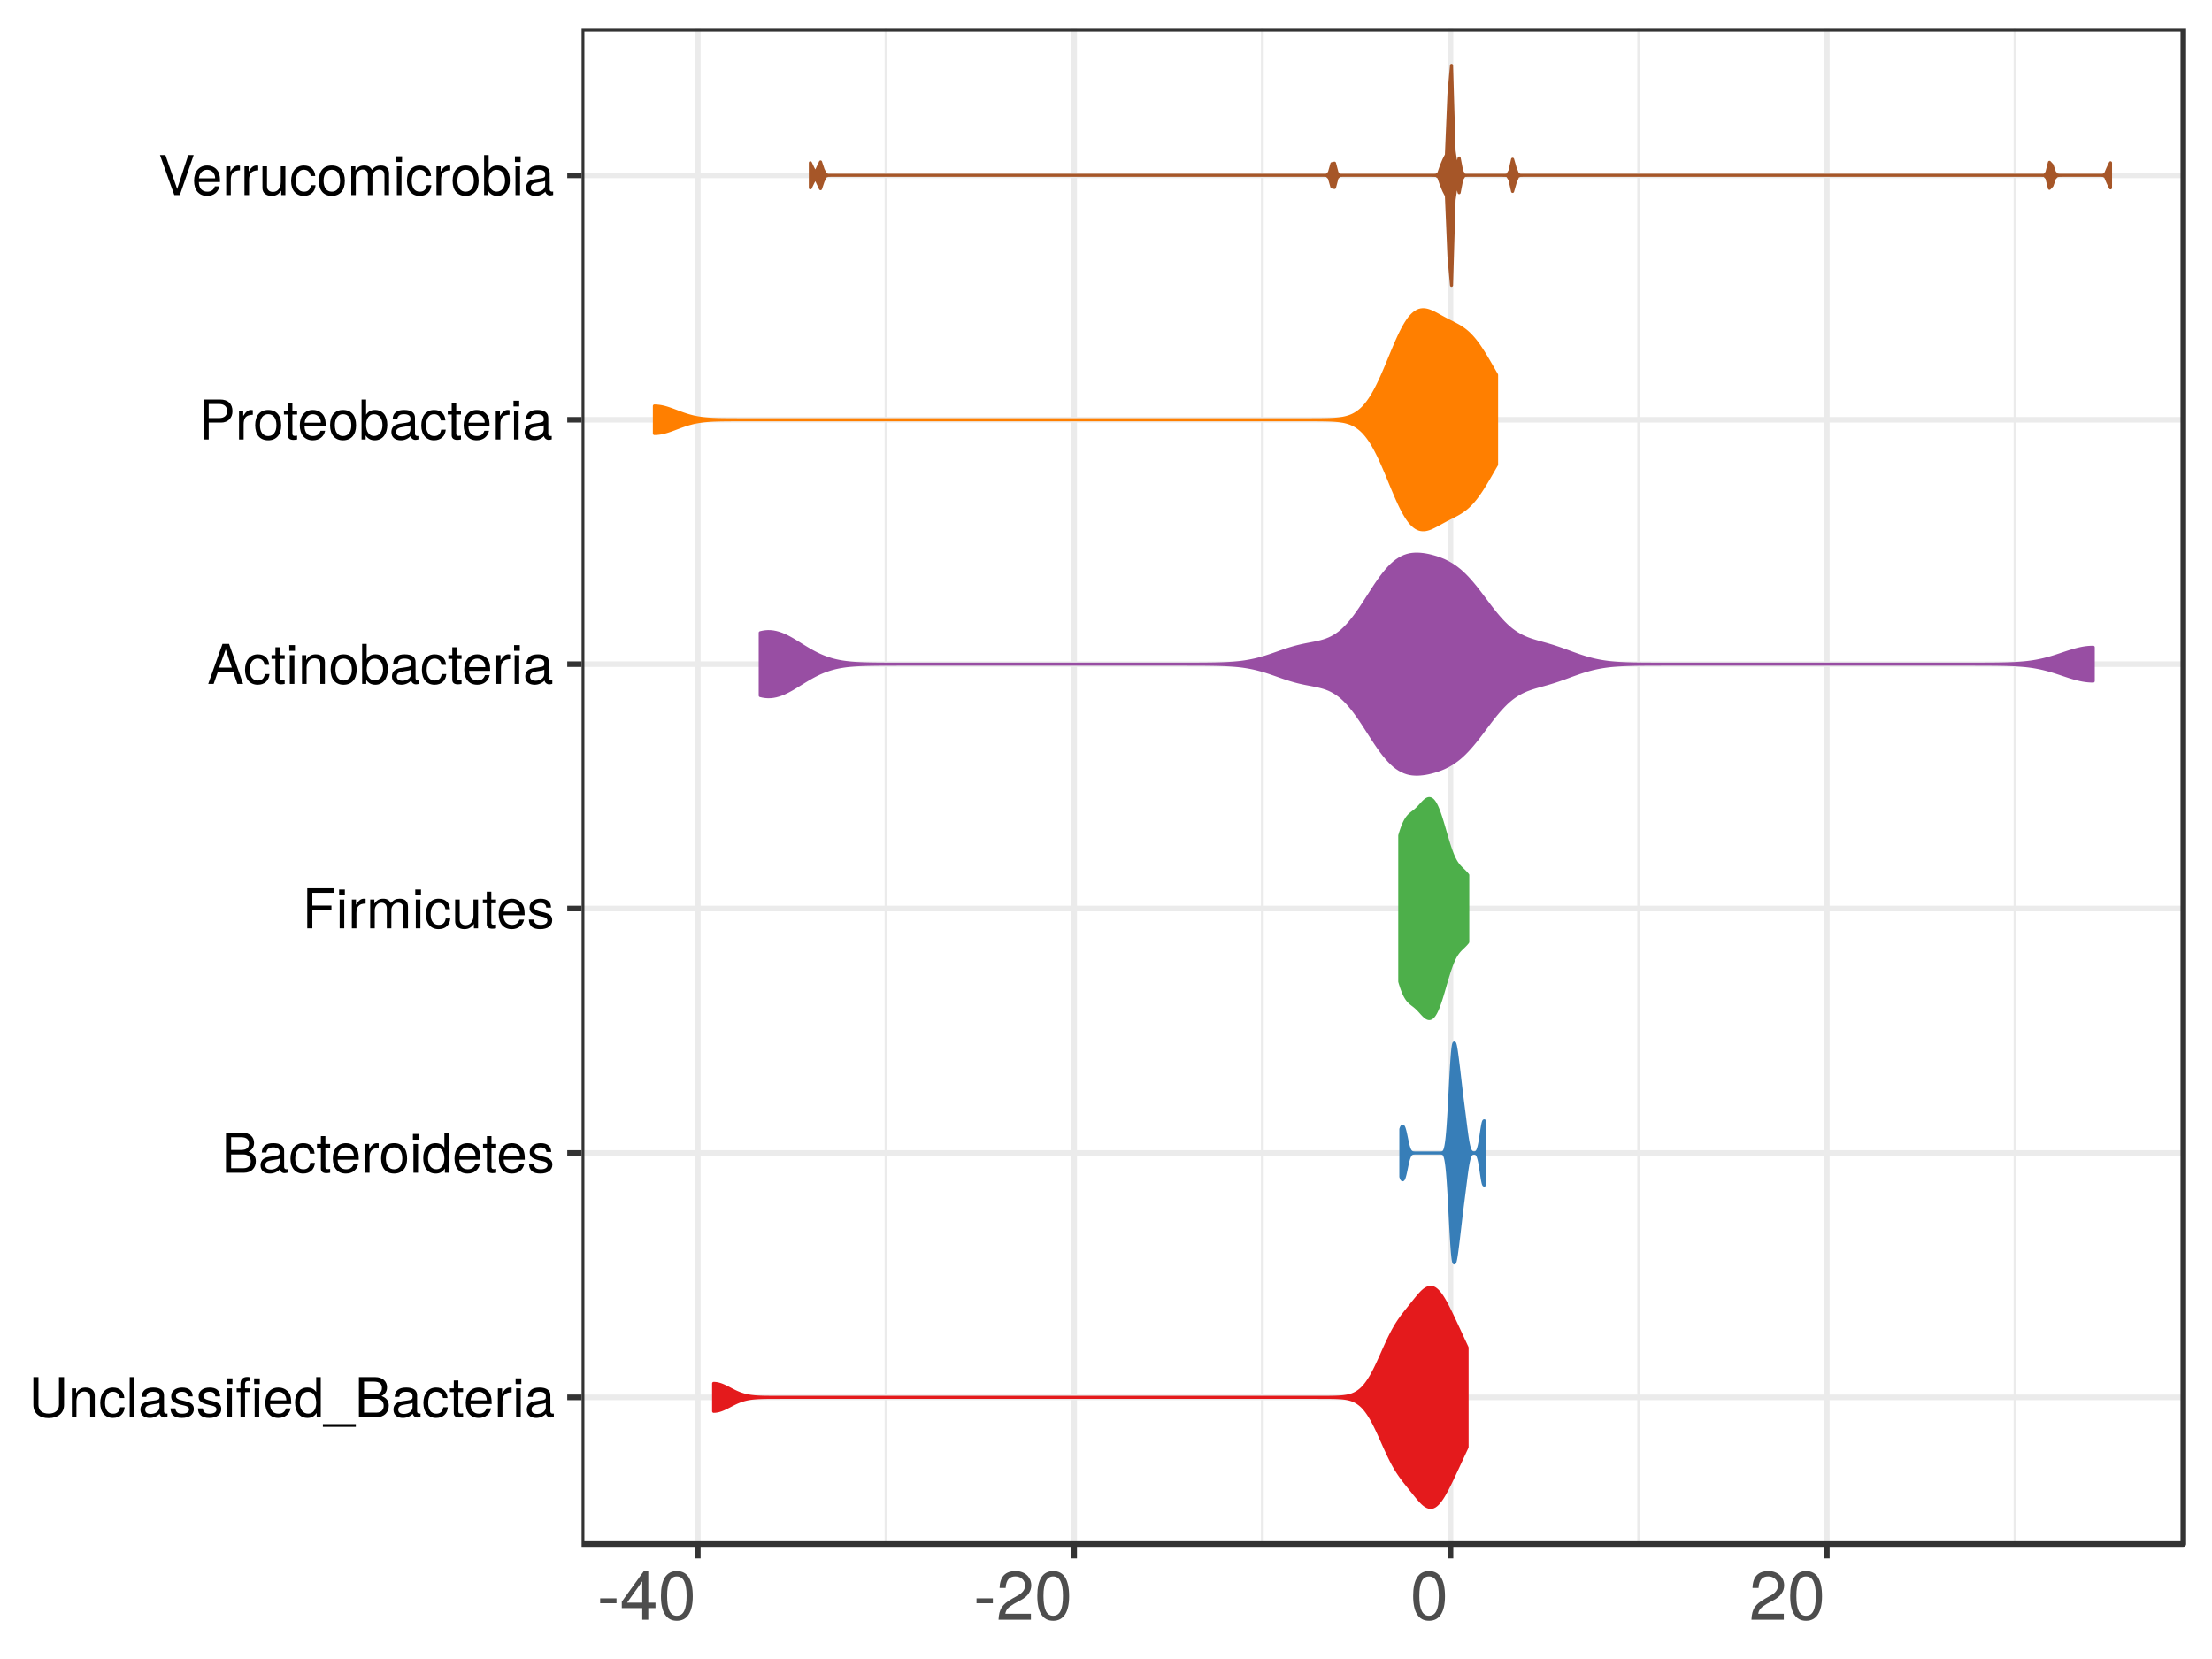 <?xml version="1.0" encoding="UTF-8"?>
<svg xmlns="http://www.w3.org/2000/svg" xmlns:xlink="http://www.w3.org/1999/xlink" width="768pt" height="576pt" viewBox="0 0 768 576" version="1.1">
<defs>
<g>
<symbol overflow="visible" id="glyph0-0">
<path style="stroke:none;" d=""/>
</symbol>
<symbol overflow="visible" id="glyph0-1">
<path style="stroke:none;" d="M 12.281 -4.234 L 12.281 -13.891 L 10.516 -13.891 L 10.516 -4.234 C 10.516 -2.359 9.156 -1.219 6.938 -1.219 C 4.859 -1.219 3.391 -2.203 3.391 -4.234 L 3.391 -13.891 L 1.625 -13.891 L 1.625 -4.234 C 1.625 -1.406 3.641 0.344 6.938 0.344 C 10.188 0.344 12.281 -1.453 12.281 -4.234 Z M 12.281 -4.234 "/>
</symbol>
<symbol overflow="visible" id="glyph0-2">
<path style="stroke:none;" d="M 9.281 0 L 9.281 -7.547 C 9.281 -9.203 8.031 -10.266 6.109 -10.266 C 4.625 -10.266 3.672 -9.688 2.797 -8.297 L 2.797 -9.984 L 1.328 -9.984 L 1.328 0 L 2.922 0 L 2.922 -5.5 C 2.922 -7.547 4.016 -8.875 5.641 -8.875 C 6.891 -8.875 7.688 -8.109 7.688 -6.906 L 7.688 0 Z M 9.281 0 "/>
</symbol>
<symbol overflow="visible" id="glyph0-3">
<path style="stroke:none;" d="M 9.078 -3.422 L 7.484 -3.422 C 7.219 -1.828 6.406 -1.188 5.047 -1.188 C 3.297 -1.188 2.25 -2.531 2.25 -4.891 C 2.25 -7.391 3.281 -8.797 5.016 -8.797 C 6.344 -8.797 7.188 -8.016 7.375 -6.625 L 8.969 -6.625 C 8.781 -9.062 7.25 -10.266 5.031 -10.266 C 2.344 -10.266 0.594 -8.203 0.594 -4.891 C 0.594 -1.672 2.297 0.281 5.016 0.281 C 7.391 0.281 8.891 -1.141 9.078 -3.422 Z M 9.078 -3.422 "/>
</symbol>
<symbol overflow="visible" id="glyph0-4">
<path style="stroke:none;" d="M 2.875 0 L 2.875 -13.891 L 1.297 -13.891 L 1.297 0 Z M 2.875 0 "/>
</symbol>
<symbol overflow="visible" id="glyph0-5">
<path style="stroke:none;" d="M 10.188 -0.031 L 10.188 -1.234 C 10.016 -1.203 9.938 -1.203 9.844 -1.203 C 9.297 -1.203 8.984 -1.484 8.984 -1.984 L 8.984 -7.547 C 8.984 -9.312 7.688 -10.266 5.234 -10.266 C 2.812 -10.266 1.328 -9.328 1.234 -7.031 L 2.844 -7.031 C 2.969 -8.25 3.688 -8.797 5.188 -8.797 C 6.609 -8.797 7.406 -8.266 7.406 -7.312 L 7.406 -6.891 C 7.406 -6.234 7.016 -5.938 5.75 -5.797 C 3.5 -5.5 3.156 -5.422 2.547 -5.188 C 1.391 -4.703 0.797 -3.812 0.797 -2.594 C 0.797 -0.781 2.062 0.281 4.078 0.281 C 5.359 0.281 6.594 -0.25 7.469 -1.188 C 7.641 -0.422 8.328 0.141 9.109 0.141 C 9.422 0.141 9.672 0.094 10.188 -0.031 Z M 7.406 -3.453 C 7.406 -2.016 5.969 -1.109 4.422 -1.109 C 3.188 -1.109 2.453 -1.547 2.453 -2.625 C 2.453 -3.672 3.156 -4.141 4.859 -4.375 C 6.531 -4.609 6.875 -4.688 7.406 -4.938 Z M 7.406 -3.453 "/>
</symbol>
<symbol overflow="visible" id="glyph0-6">
<path style="stroke:none;" d="M 8.75 -2.797 C 8.75 -4.281 7.906 -5.031 5.922 -5.5 L 4.406 -5.859 C 3.109 -6.172 2.547 -6.594 2.547 -7.297 C 2.547 -8.203 3.375 -8.797 4.672 -8.797 C 5.938 -8.797 6.625 -8.25 6.672 -7.203 L 8.344 -7.203 C 8.328 -9.156 7.031 -10.266 4.719 -10.266 C 2.406 -10.266 0.891 -9.062 0.891 -7.219 C 0.891 -5.656 1.688 -4.922 4.062 -4.344 L 5.547 -3.984 C 6.641 -3.719 7.078 -3.391 7.078 -2.672 C 7.078 -1.734 6.156 -1.188 4.766 -1.188 C 3.328 -1.188 2.531 -1.531 2.328 -3.047 L 0.641 -3.047 C 0.719 -0.75 2.016 0.281 4.625 0.281 C 7.141 0.281 8.75 -0.875 8.75 -2.797 Z M 8.75 -2.797 "/>
</symbol>
<symbol overflow="visible" id="glyph0-7">
<path style="stroke:none;" d="M 2.922 0 L 2.922 -9.984 L 1.328 -9.984 L 1.328 0 Z M 3.125 -11.484 L 3.125 -13.469 L 1.141 -13.469 L 1.141 -11.484 Z M 3.125 -11.484 "/>
</symbol>
<symbol overflow="visible" id="glyph0-8">
<path style="stroke:none;" d="M 4.922 -8.688 L 4.922 -9.984 L 3.25 -9.984 L 3.25 -11.547 C 3.25 -12.203 3.641 -12.547 4.359 -12.547 C 4.5 -12.547 4.547 -12.547 4.922 -12.531 L 4.922 -13.844 C 4.547 -13.922 4.344 -13.938 4.016 -13.938 C 2.547 -13.938 1.672 -13.109 1.672 -11.672 L 1.672 -9.984 L 0.344 -9.984 L 0.344 -8.688 L 1.672 -8.688 L 1.672 0 L 3.25 0 L 3.25 -8.688 Z M 8.172 0 L 8.172 -9.984 L 6.594 -9.984 L 6.594 0 Z M 8.375 -11.484 L 8.375 -13.469 L 6.406 -13.469 L 6.406 -11.484 Z M 8.375 -11.484 "/>
</symbol>
<symbol overflow="visible" id="glyph0-9">
<path style="stroke:none;" d="M 9.766 -4.531 C 9.766 -5.984 9.656 -6.891 9.375 -7.641 C 8.719 -9.281 7.203 -10.266 5.328 -10.266 C 2.547 -10.266 0.766 -8.203 0.766 -4.938 C 0.766 -1.656 2.5 0.281 5.297 0.281 C 7.578 0.281 9.156 -1.016 9.562 -3.031 L 7.969 -3.031 C 7.531 -1.719 6.625 -1.188 5.359 -1.188 C 3.688 -1.188 2.453 -2.25 2.422 -4.531 Z M 8.078 -5.938 C 8.078 -5.938 8.078 -5.859 8.062 -5.828 L 2.453 -5.828 C 2.594 -7.594 3.719 -8.797 5.312 -8.797 C 6.875 -8.797 8.078 -7.5 8.078 -5.938 Z M 8.078 -5.938 "/>
</symbol>
<symbol overflow="visible" id="glyph0-10">
<path style="stroke:none;" d="M 9.422 0 L 9.422 -13.891 L 7.844 -13.891 L 7.844 -8.719 C 7.188 -9.734 6.109 -10.266 4.781 -10.266 C 2.188 -10.266 0.5 -8.266 0.5 -5.078 C 0.5 -1.719 2.156 0.281 4.844 0.281 C 6.203 0.281 7.156 -0.234 8.016 -1.469 L 8.016 0 Z M 7.844 -4.953 C 7.844 -2.641 6.75 -1.203 5.062 -1.203 C 3.312 -1.203 2.156 -2.672 2.156 -4.984 C 2.156 -7.312 3.312 -8.781 5.047 -8.781 C 6.766 -8.781 7.844 -7.25 7.844 -4.953 Z M 7.844 -4.953 "/>
</symbol>
<symbol overflow="visible" id="glyph0-11">
<path style="stroke:none;" d="M 11.016 3.375 L 11.016 2.422 L -0.422 2.422 L -0.422 3.375 Z M 11.016 3.375 "/>
</symbol>
<symbol overflow="visible" id="glyph0-12">
<path style="stroke:none;" d="M 11.859 -3.969 C 11.859 -5.641 11.109 -6.641 9.328 -7.328 C 10.594 -7.922 11.25 -8.953 11.25 -10.359 C 11.25 -12.375 9.766 -13.891 7.141 -13.891 L 1.5 -13.891 L 1.5 0 L 7.766 0 C 10.266 0 11.859 -1.672 11.859 -3.969 Z M 9.484 -10.109 C 9.484 -8.703 8.672 -7.906 6.703 -7.906 L 3.281 -7.906 L 3.281 -12.328 L 6.703 -12.328 C 8.672 -12.328 9.484 -11.516 9.484 -10.109 Z M 10.094 -3.938 C 10.094 -2.609 9.281 -1.562 7.594 -1.562 L 3.281 -1.562 L 3.281 -6.344 L 7.594 -6.344 C 9.281 -6.344 10.094 -5.297 10.094 -3.938 Z M 10.094 -3.938 "/>
</symbol>
<symbol overflow="visible" id="glyph0-13">
<path style="stroke:none;" d="M 4.844 0 L 4.844 -1.328 C 4.625 -1.281 4.375 -1.25 4.078 -1.25 C 3.391 -1.25 3.203 -1.453 3.203 -2.156 L 3.203 -8.688 L 4.844 -8.688 L 4.844 -9.984 L 3.203 -9.984 L 3.203 -12.719 L 1.625 -12.719 L 1.625 -9.984 L 0.266 -9.984 L 0.266 -8.688 L 1.625 -8.688 L 1.625 -1.453 C 1.625 -0.438 2.297 0.141 3.547 0.141 C 3.922 0.141 4.297 0.094 4.844 0 Z M 4.844 0 "/>
</symbol>
<symbol overflow="visible" id="glyph0-14">
<path style="stroke:none;" d="M 6.109 -8.594 L 6.109 -10.203 C 5.844 -10.25 5.719 -10.266 5.5 -10.266 C 4.469 -10.266 3.688 -9.656 2.781 -8.172 L 2.781 -9.984 L 1.328 -9.984 L 1.328 0 L 2.922 0 L 2.922 -5.188 C 2.922 -7.422 3.656 -8.547 6.109 -8.594 Z M 6.109 -8.594 "/>
</symbol>
<symbol overflow="visible" id="glyph0-15">
<path style="stroke:none;" d="M 9.719 -4.922 C 9.719 -8.359 8.062 -10.266 5.188 -10.266 C 2.375 -10.266 0.688 -8.344 0.688 -4.984 C 0.688 -1.641 2.359 0.281 5.203 0.281 C 8 0.281 9.719 -1.641 9.719 -4.922 Z M 8.062 -4.938 C 8.062 -2.594 6.953 -1.188 5.203 -1.188 C 3.422 -1.188 2.344 -2.578 2.344 -4.984 C 2.344 -7.391 3.422 -8.797 5.203 -8.797 C 6.984 -8.797 8.062 -7.406 8.062 -4.938 Z M 8.062 -4.938 "/>
</symbol>
<symbol overflow="visible" id="glyph0-16">
<path style="stroke:none;" d="M 11.031 -12.328 L 11.031 -13.891 L 1.719 -13.891 L 1.719 0 L 3.484 0 L 3.484 -6.328 L 10.109 -6.328 L 10.109 -7.891 L 3.484 -7.891 L 3.484 -12.328 Z M 11.031 -12.328 "/>
</symbol>
<symbol overflow="visible" id="glyph0-17">
<path style="stroke:none;" d="M 14.469 0 L 14.469 -7.484 C 14.469 -9.281 13.484 -10.266 11.625 -10.266 C 10.281 -10.266 9.484 -9.859 8.547 -8.75 C 7.969 -9.812 7.156 -10.266 5.859 -10.266 C 4.531 -10.266 3.656 -9.766 2.797 -8.578 L 2.797 -9.984 L 1.359 -9.984 L 1.359 0 L 2.938 0 L 2.938 -6.266 C 2.938 -7.719 3.984 -8.875 5.281 -8.875 C 6.453 -8.875 7.125 -8.156 7.125 -6.875 L 7.125 0 L 8.703 0 L 8.703 -6.266 C 8.703 -7.719 9.766 -8.875 11.062 -8.875 C 12.234 -8.875 12.891 -8.141 12.891 -6.875 L 12.891 0 Z M 14.469 0 "/>
</symbol>
<symbol overflow="visible" id="glyph0-18">
<path style="stroke:none;" d="M 9.188 0 L 9.188 -9.984 L 7.594 -9.984 L 7.594 -4.469 C 7.594 -2.438 6.531 -1.109 4.875 -1.109 C 3.625 -1.109 2.812 -1.859 2.812 -3.062 L 2.812 -9.984 L 1.234 -9.984 L 1.234 -2.438 C 1.234 -0.781 2.469 0.281 4.422 0.281 C 5.891 0.281 6.812 -0.234 7.75 -1.547 L 7.75 0 Z M 9.188 0 "/>
</symbol>
<symbol overflow="visible" id="glyph0-19">
<path style="stroke:none;" d="M 12.438 0 L 7.562 -13.891 L 5.281 -13.891 L 0.328 0 L 2.203 0 L 3.672 -4.172 L 9.031 -4.172 L 10.453 0 Z M 8.531 -5.656 L 4.109 -5.656 L 6.406 -11.984 Z M 8.531 -5.656 "/>
</symbol>
<symbol overflow="visible" id="glyph0-20">
<path style="stroke:none;" d="M 9.969 -5.109 C 9.969 -8.344 8.328 -10.266 5.688 -10.266 C 4.328 -10.266 3.359 -9.75 2.609 -8.625 L 2.609 -13.891 L 1.031 -13.891 L 1.031 0 L 2.453 0 L 2.453 -1.422 C 3.219 -0.266 4.234 0.281 5.625 0.281 C 8.25 0.281 9.969 -1.859 9.969 -5.109 Z M 8.297 -5.016 C 8.297 -2.75 7.125 -1.203 5.391 -1.203 C 3.719 -1.203 2.609 -2.719 2.609 -4.984 C 2.609 -7.328 3.719 -8.859 5.391 -8.781 C 7.156 -8.781 8.297 -7.234 8.297 -5.016 Z M 8.297 -5.016 "/>
</symbol>
<symbol overflow="visible" id="glyph0-21">
<path style="stroke:none;" d="M 11.75 -9.812 C 11.75 -12.422 10.203 -13.891 7.469 -13.891 L 1.734 -13.891 L 1.734 0 L 3.5 0 L 3.5 -5.891 L 7.859 -5.891 C 10.156 -5.891 11.75 -7.5 11.75 -9.812 Z M 9.906 -9.891 C 9.906 -8.359 8.891 -7.453 7.203 -7.453 L 3.5 -7.453 L 3.5 -12.328 L 7.203 -12.328 C 8.891 -12.328 9.906 -11.406 9.906 -9.891 Z M 9.906 -9.891 "/>
</symbol>
<symbol overflow="visible" id="glyph0-22">
<path style="stroke:none;" d="M 12.281 -13.891 L 10.406 -13.891 L 6.547 -2.141 L 2.469 -13.891 L 0.578 -13.891 L 5.562 0 L 7.469 0 Z M 12.281 -13.891 "/>
</symbol>
<symbol overflow="visible" id="glyph1-0">
<path style="stroke:none;" d=""/>
</symbol>
<symbol overflow="visible" id="glyph1-1">
<path style="stroke:none;" d="M 6.766 -5.719 L 6.766 -7.422 L 1.094 -7.422 L 1.094 -5.719 Z M 6.766 -5.719 "/>
</symbol>
<symbol overflow="visible" id="glyph1-2">
<path style="stroke:none;" d="M 12.375 -4.047 L 12.375 -5.922 L 9.875 -5.922 L 9.875 -16.891 L 8.328 -16.891 L 0.672 -6.266 L 0.672 -4.047 L 7.781 -4.047 L 7.781 0 L 9.875 0 L 9.875 -4.047 Z M 7.781 -5.922 L 2.5 -5.922 L 7.781 -13.312 Z M 7.781 -5.922 "/>
</symbol>
<symbol overflow="visible" id="glyph1-3">
<path style="stroke:none;" d="M 12.078 -8.125 C 12.078 -13.984 10.219 -16.891 6.547 -16.891 C 2.906 -16.891 1.031 -13.938 1.031 -8.266 C 1.031 -2.578 2.922 0.359 6.547 0.359 C 10.125 0.359 12.078 -2.578 12.078 -8.125 Z M 9.938 -8.312 C 9.938 -3.531 8.828 -1.375 6.5 -1.375 C 4.281 -1.375 3.172 -3.625 3.172 -8.234 C 3.172 -12.859 4.281 -15.031 6.547 -15.031 C 8.812 -15.031 9.938 -12.828 9.938 -8.312 Z M 9.938 -8.312 "/>
</symbol>
<symbol overflow="visible" id="glyph1-4">
<path style="stroke:none;" d="M 12.172 -11.938 C 12.172 -14.781 9.953 -16.891 6.766 -16.891 C 3.312 -16.891 1.312 -15.125 1.188 -11.031 L 3.281 -11.031 C 3.453 -13.859 4.625 -15.047 6.688 -15.047 C 8.594 -15.047 10.031 -13.688 10.031 -11.875 C 10.031 -10.547 9.234 -9.406 7.734 -8.547 L 5.547 -7.312 C 2.031 -5.312 1 -3.719 0.812 0 L 12.047 0 L 12.047 -2.078 L 3.172 -2.078 C 3.375 -3.453 4.141 -4.328 6.219 -5.547 L 8.594 -6.828 C 10.953 -8.094 12.172 -9.859 12.172 -11.938 Z M 12.172 -11.938 "/>
</symbol>
</g>
<clipPath id="clip1">
  <path d="M 201.93 9.961 L 759 9.961 L 759 537 L 201.93 537 Z M 201.93 9.961 "/>
</clipPath>
<clipPath id="clip2">
  <path d="M 307 9.961 L 309 9.961 L 309 537 L 307 537 Z M 307 9.961 "/>
</clipPath>
<clipPath id="clip3">
  <path d="M 437 9.961 L 439 9.961 L 439 537 L 437 537 Z M 437 9.961 "/>
</clipPath>
<clipPath id="clip4">
  <path d="M 568 9.961 L 570 9.961 L 570 537 L 568 537 Z M 568 9.961 "/>
</clipPath>
<clipPath id="clip5">
  <path d="M 699 9.961 L 701 9.961 L 701 537 L 699 537 Z M 699 9.961 "/>
</clipPath>
<clipPath id="clip6">
  <path d="M 201.93 484 L 759.039 484 L 759.039 487 L 201.93 487 Z M 201.93 484 "/>
</clipPath>
<clipPath id="clip7">
  <path d="M 201.93 399 L 759.039 399 L 759.039 402 L 201.93 402 Z M 201.93 399 "/>
</clipPath>
<clipPath id="clip8">
  <path d="M 201.93 314 L 759.039 314 L 759.039 317 L 201.93 317 Z M 201.93 314 "/>
</clipPath>
<clipPath id="clip9">
  <path d="M 201.93 229 L 759.039 229 L 759.039 232 L 201.93 232 Z M 201.93 229 "/>
</clipPath>
<clipPath id="clip10">
  <path d="M 201.93 144 L 759.039 144 L 759.039 147 L 201.93 147 Z M 201.93 144 "/>
</clipPath>
<clipPath id="clip11">
  <path d="M 201.93 59 L 759.039 59 L 759.039 62 L 201.93 62 Z M 201.93 59 "/>
</clipPath>
<clipPath id="clip12">
  <path d="M 241 9.961 L 244 9.961 L 244 537.07 L 241 537.07 Z M 241 9.961 "/>
</clipPath>
<clipPath id="clip13">
  <path d="M 371 9.961 L 374 9.961 L 374 537.07 L 371 537.07 Z M 371 9.961 "/>
</clipPath>
<clipPath id="clip14">
  <path d="M 502 9.961 L 505 9.961 L 505 537.07 L 502 537.07 Z M 502 9.961 "/>
</clipPath>
<clipPath id="clip15">
  <path d="M 633 9.961 L 636 9.961 L 636 537.07 L 633 537.07 Z M 633 9.961 "/>
</clipPath>
<clipPath id="clip16">
  <path d="M 201.93 9.961 L 759.039 9.961 L 759.039 537.07 L 201.93 537.07 Z M 201.93 9.961 "/>
</clipPath>
</defs>
<g id="surface4936">
<rect x="0" y="0" width="768" height="576" style="fill:rgb(100%,100%,100%);fill-opacity:1;stroke:none;"/>
<rect x="0" y="0" width="768" height="576" style="fill:rgb(100%,100%,100%);fill-opacity:1;stroke:none;"/>
<path style="fill:none;stroke-width:1.94;stroke-linecap:round;stroke-linejoin:round;stroke:rgb(100%,100%,100%);stroke-opacity:1;stroke-miterlimit:10;" d="M 0 576 L 768 576 L 768 0 L 0 0 Z M 0 576 "/>
<g clip-path="url(#clip1)" clip-rule="nonzero">
<path style=" stroke:none;fill-rule:nonzero;fill:rgb(100%,100%,100%);fill-opacity:1;" d="M 201.93 536.07 L 758.039 536.07 L 758.039 9.961 L 201.93 9.961 Z M 201.93 536.07 "/>
</g>
<g clip-path="url(#clip2)" clip-rule="nonzero">
<path style="fill:none;stroke-width:0.97;stroke-linecap:butt;stroke-linejoin:round;stroke:rgb(92.157%,92.157%,92.157%);stroke-opacity:1;stroke-miterlimit:10;" d="M 307.617 536.07 L 307.617 9.961 "/>
</g>
<g clip-path="url(#clip3)" clip-rule="nonzero">
<path style="fill:none;stroke-width:0.97;stroke-linecap:butt;stroke-linejoin:round;stroke:rgb(92.157%,92.157%,92.157%);stroke-opacity:1;stroke-miterlimit:10;" d="M 438.281 536.07 L 438.281 9.961 "/>
</g>
<g clip-path="url(#clip4)" clip-rule="nonzero">
<path style="fill:none;stroke-width:0.97;stroke-linecap:butt;stroke-linejoin:round;stroke:rgb(92.157%,92.157%,92.157%);stroke-opacity:1;stroke-miterlimit:10;" d="M 568.945 536.07 L 568.945 9.961 "/>
</g>
<g clip-path="url(#clip5)" clip-rule="nonzero">
<path style="fill:none;stroke-width:0.97;stroke-linecap:butt;stroke-linejoin:round;stroke:rgb(92.157%,92.157%,92.157%);stroke-opacity:1;stroke-miterlimit:10;" d="M 699.613 536.07 L 699.613 9.961 "/>
</g>
<g clip-path="url(#clip6)" clip-rule="nonzero">
<path style="fill:none;stroke-width:1.94;stroke-linecap:butt;stroke-linejoin:round;stroke:rgb(92.157%,92.157%,92.157%);stroke-opacity:1;stroke-miterlimit:10;" d="M 201.93 485.156 L 758.039 485.156 "/>
</g>
<g clip-path="url(#clip7)" clip-rule="nonzero">
<path style="fill:none;stroke-width:1.94;stroke-linecap:butt;stroke-linejoin:round;stroke:rgb(92.157%,92.157%,92.157%);stroke-opacity:1;stroke-miterlimit:10;" d="M 201.93 400.301 L 758.039 400.301 "/>
</g>
<g clip-path="url(#clip8)" clip-rule="nonzero">
<path style="fill:none;stroke-width:1.94;stroke-linecap:butt;stroke-linejoin:round;stroke:rgb(92.157%,92.157%,92.157%);stroke-opacity:1;stroke-miterlimit:10;" d="M 201.93 315.445 L 758.039 315.445 "/>
</g>
<g clip-path="url(#clip9)" clip-rule="nonzero">
<path style="fill:none;stroke-width:1.94;stroke-linecap:butt;stroke-linejoin:round;stroke:rgb(92.157%,92.157%,92.157%);stroke-opacity:1;stroke-miterlimit:10;" d="M 201.93 230.59 L 758.039 230.59 "/>
</g>
<g clip-path="url(#clip10)" clip-rule="nonzero">
<path style="fill:none;stroke-width:1.94;stroke-linecap:butt;stroke-linejoin:round;stroke:rgb(92.157%,92.157%,92.157%);stroke-opacity:1;stroke-miterlimit:10;" d="M 201.93 145.734 L 758.039 145.734 "/>
</g>
<g clip-path="url(#clip11)" clip-rule="nonzero">
<path style="fill:none;stroke-width:1.94;stroke-linecap:butt;stroke-linejoin:round;stroke:rgb(92.157%,92.157%,92.157%);stroke-opacity:1;stroke-miterlimit:10;" d="M 201.93 60.875 L 758.039 60.875 "/>
</g>
<g clip-path="url(#clip12)" clip-rule="nonzero">
<path style="fill:none;stroke-width:1.94;stroke-linecap:butt;stroke-linejoin:round;stroke:rgb(92.157%,92.157%,92.157%);stroke-opacity:1;stroke-miterlimit:10;" d="M 242.281 536.07 L 242.281 9.961 "/>
</g>
<g clip-path="url(#clip13)" clip-rule="nonzero">
<path style="fill:none;stroke-width:1.94;stroke-linecap:butt;stroke-linejoin:round;stroke:rgb(92.157%,92.157%,92.157%);stroke-opacity:1;stroke-miterlimit:10;" d="M 372.949 536.07 L 372.949 9.961 "/>
</g>
<g clip-path="url(#clip14)" clip-rule="nonzero">
<path style="fill:none;stroke-width:1.94;stroke-linecap:butt;stroke-linejoin:round;stroke:rgb(92.157%,92.157%,92.157%);stroke-opacity:1;stroke-miterlimit:10;" d="M 503.613 536.07 L 503.613 9.961 "/>
</g>
<g clip-path="url(#clip15)" clip-rule="nonzero">
<path style="fill:none;stroke-width:1.94;stroke-linecap:butt;stroke-linejoin:round;stroke:rgb(92.157%,92.157%,92.157%);stroke-opacity:1;stroke-miterlimit:10;" d="M 634.281 536.07 L 634.281 9.961 "/>
</g>
<path style="fill-rule:nonzero;fill:rgb(89.412%,10.196%,10.98%);fill-opacity:1;stroke-width:1.067;stroke-linecap:round;stroke-linejoin:round;stroke:rgb(89.412%,10.196%,10.98%);stroke-opacity:1;stroke-miterlimit:10;" d="M 247.77 490 L 248.281 489.98 L 248.793 489.922 L 249.309 489.824 L 249.82 489.688 L 250.332 489.52 L 250.844 489.324 L 251.355 489.105 L 251.867 488.867 L 252.379 488.617 L 253.402 488.086 L 253.914 487.816 L 254.426 487.555 L 254.938 487.301 L 255.449 487.055 L 255.961 486.824 L 256.473 486.613 L 256.984 486.414 L 257.496 486.238 L 258.008 486.074 L 258.52 485.93 L 259.035 485.805 L 259.547 485.691 L 260.059 485.598 L 260.57 485.516 L 261.082 485.449 L 261.594 485.391 L 262.105 485.344 L 262.617 485.305 L 263.129 485.27 L 263.641 485.246 L 264.152 485.227 L 265.176 485.195 L 266.711 485.172 L 267.734 485.164 L 268.246 485.164 L 268.762 485.16 L 270.809 485.16 L 271.32 485.156 L 457.148 485.156 L 457.66 485.16 L 459.707 485.16 L 462.266 485.18 L 462.781 485.188 L 463.293 485.199 L 463.805 485.215 L 464.316 485.234 L 464.828 485.262 L 465.34 485.293 L 465.852 485.332 L 466.363 485.383 L 466.875 485.445 L 467.387 485.523 L 467.898 485.621 L 468.41 485.738 L 468.922 485.879 L 469.434 486.047 L 469.945 486.25 L 470.457 486.488 L 470.969 486.77 L 471.48 487.094 L 471.992 487.465 L 472.508 487.887 L 473.02 488.363 L 473.531 488.906 L 474.043 489.516 L 474.555 490.184 L 475.066 490.918 L 475.578 491.711 L 476.09 492.566 L 476.602 493.48 L 477.113 494.453 L 477.625 495.48 L 478.137 496.547 L 478.648 497.648 L 479.16 498.773 L 479.672 499.918 L 480.695 502.215 L 481.207 503.352 L 481.719 504.461 L 482.234 505.543 L 482.746 506.59 L 483.258 507.598 L 483.77 508.555 L 484.281 509.457 L 484.793 510.312 L 485.305 511.125 L 485.816 511.895 L 486.328 512.629 L 486.84 513.328 L 487.352 514.004 L 487.863 514.656 L 488.375 515.301 L 489.398 516.574 L 489.91 517.215 L 490.422 517.852 L 490.934 518.492 L 491.445 519.129 L 491.961 519.758 L 492.473 520.367 L 492.984 520.953 L 493.496 521.5 L 494.008 522.004 L 494.52 522.441 L 495.031 522.797 L 495.543 523.074 L 496.055 523.258 L 496.566 523.344 L 497.078 523.324 L 497.59 523.199 L 498.102 522.949 L 498.613 522.582 L 499.125 522.117 L 499.637 521.555 L 500.148 520.898 L 500.66 520.16 L 501.172 519.348 L 501.688 518.461 L 502.199 517.523 L 502.711 516.539 L 503.223 515.523 L 503.734 514.48 L 504.246 513.414 L 504.758 512.336 L 505.27 511.242 L 506.293 509.047 L 506.805 507.941 L 508.34 504.637 L 508.852 503.539 L 509.363 502.445 L 509.363 467.867 L 508.852 466.777 L 508.34 465.68 L 507.316 463.477 L 506.805 462.371 L 505.781 460.168 L 505.27 459.07 L 504.758 457.98 L 504.246 456.902 L 503.734 455.836 L 503.223 454.793 L 502.711 453.773 L 502.199 452.793 L 501.688 451.852 L 501.172 450.965 L 500.66 450.152 L 500.148 449.414 L 499.637 448.762 L 499.125 448.195 L 498.613 447.73 L 498.102 447.367 L 497.59 447.117 L 497.078 446.992 L 496.566 446.973 L 496.055 447.059 L 495.543 447.242 L 495.031 447.516 L 494.52 447.875 L 494.008 448.312 L 493.496 448.812 L 492.984 449.363 L 492.473 449.945 L 491.961 450.559 L 491.445 451.184 L 490.934 451.82 L 489.91 453.102 L 488.375 455.012 L 487.863 455.656 L 487.352 456.312 L 486.84 456.984 L 486.328 457.688 L 485.816 458.418 L 485.305 459.188 L 484.793 460 L 484.281 460.855 L 483.77 461.762 L 483.258 462.719 L 482.746 463.723 L 482.234 464.77 L 481.719 465.852 L 481.207 466.965 L 480.695 468.098 L 480.184 469.246 L 479.672 470.398 L 479.16 471.543 L 478.648 472.668 L 478.137 473.766 L 477.625 474.836 L 477.113 475.859 L 476.602 476.836 L 476.09 477.75 L 475.578 478.605 L 475.066 479.398 L 474.555 480.129 L 474.043 480.801 L 473.531 481.406 L 473.02 481.949 L 472.508 482.426 L 471.992 482.852 L 471.48 483.223 L 470.969 483.547 L 470.457 483.824 L 469.945 484.066 L 469.434 484.27 L 468.922 484.434 L 468.41 484.574 L 467.898 484.691 L 467.387 484.789 L 466.875 484.867 L 466.363 484.934 L 465.852 484.984 L 465.34 485.023 L 464.828 485.055 L 464.316 485.078 L 463.805 485.098 L 463.293 485.113 L 462.781 485.125 L 462.266 485.133 L 461.754 485.141 L 460.219 485.152 L 459.195 485.152 L 458.684 485.156 L 269.785 485.156 L 269.273 485.152 L 268.246 485.152 L 266.199 485.137 L 265.688 485.129 L 264.664 485.105 L 264.152 485.09 L 263.641 485.07 L 263.129 485.043 L 262.617 485.012 L 262.105 484.973 L 261.594 484.922 L 261.082 484.867 L 260.57 484.797 L 260.059 484.715 L 259.547 484.621 L 259.035 484.512 L 258.52 484.383 L 258.008 484.238 L 257.496 484.078 L 256.984 483.898 L 256.473 483.703 L 255.961 483.488 L 255.449 483.258 L 254.938 483.016 L 254.426 482.758 L 253.914 482.496 L 253.402 482.23 L 252.891 481.961 L 252.379 481.699 L 251.867 481.445 L 251.355 481.207 L 250.844 480.988 L 250.332 480.793 L 249.82 480.625 L 249.309 480.492 L 248.793 480.391 L 248.281 480.332 L 247.77 480.316 Z M 247.77 490 "/>
<path style="fill-rule:nonzero;fill:rgb(21.569%,49.412%,72.157%);fill-opacity:1;stroke-width:1.067;stroke-linecap:round;stroke-linejoin:round;stroke:rgb(21.569%,49.412%,72.157%);stroke-opacity:1;stroke-miterlimit:10;" d="M 486.379 408.578 L 486.438 408.758 L 486.492 408.918 L 486.551 409.066 L 486.605 409.195 L 486.664 409.312 L 486.719 409.406 L 486.777 409.48 L 486.832 409.543 L 486.891 409.582 L 486.945 409.605 L 487.004 409.605 L 487.059 409.59 L 487.117 409.555 L 487.172 409.5 L 487.23 409.426 L 487.285 409.336 L 487.344 409.227 L 487.398 409.102 L 487.457 408.957 L 487.512 408.797 L 487.57 408.625 L 487.625 408.438 L 487.684 408.234 L 487.738 408.023 L 487.797 407.797 L 487.852 407.559 L 487.91 407.316 L 487.969 407.066 L 488.023 406.809 L 488.082 406.543 L 488.137 406.277 L 488.195 406.004 L 488.25 405.734 L 488.309 405.461 L 488.363 405.191 L 488.422 404.922 L 488.477 404.656 L 488.535 404.395 L 488.59 404.141 L 488.648 403.891 L 488.703 403.648 L 488.762 403.414 L 488.816 403.188 L 488.875 402.973 L 488.93 402.762 L 488.988 402.562 L 489.043 402.375 L 489.102 402.199 L 489.156 402.031 L 489.215 401.871 L 489.27 401.723 L 489.328 401.586 L 489.383 401.461 L 489.496 401.234 L 489.555 401.133 L 489.609 401.043 L 489.668 400.957 L 489.727 400.883 L 489.781 400.812 L 489.84 400.75 L 489.895 400.695 L 489.953 400.645 L 490.008 400.602 L 490.066 400.562 L 490.121 400.527 L 490.18 400.496 L 490.234 400.469 L 490.293 400.445 L 490.348 400.422 L 490.406 400.406 L 490.461 400.391 L 490.52 400.375 L 490.574 400.363 L 490.633 400.355 L 490.688 400.348 L 490.746 400.34 L 490.801 400.332 L 490.859 400.328 L 490.914 400.324 L 490.973 400.32 L 491.027 400.316 L 491.086 400.312 L 491.141 400.312 L 491.199 400.309 L 491.254 400.309 L 491.312 400.305 L 491.598 400.305 L 491.652 400.301 L 499.703 400.301 L 499.762 400.305 L 499.988 400.305 L 500.043 400.309 L 500.156 400.309 L 500.273 400.316 L 500.328 400.316 L 500.387 400.324 L 500.441 400.328 L 500.5 400.332 L 500.555 400.34 L 500.613 400.348 L 500.668 400.359 L 500.727 400.371 L 500.781 400.387 L 500.84 400.402 L 500.895 400.422 L 500.953 400.445 L 501.008 400.477 L 501.066 400.508 L 501.121 400.543 L 501.18 400.59 L 501.234 400.641 L 501.293 400.699 L 501.348 400.766 L 501.406 400.844 L 501.461 400.934 L 501.52 401.035 L 501.574 401.152 L 501.633 401.281 L 501.688 401.426 L 501.746 401.594 L 501.801 401.777 L 501.859 401.984 L 501.914 402.207 L 501.973 402.465 L 502.031 402.746 L 502.086 403.055 L 502.145 403.391 L 502.199 403.762 L 502.258 404.168 L 502.312 404.609 L 502.371 405.082 L 502.426 405.59 L 502.484 406.145 L 502.539 406.738 L 502.598 407.367 L 502.652 408.035 L 502.711 408.742 L 502.766 409.496 L 502.824 410.289 L 502.879 411.117 L 502.938 411.977 L 502.992 412.879 L 503.051 413.816 L 503.105 414.781 L 503.164 415.77 L 503.219 416.785 L 503.277 417.828 L 503.332 418.883 L 503.391 419.953 L 503.445 421.031 L 503.504 422.117 L 503.559 423.199 L 503.617 424.277 L 503.672 425.344 L 503.73 426.398 L 503.789 427.43 L 503.844 428.438 L 503.902 429.414 L 503.957 430.359 L 504.016 431.27 L 504.07 432.129 L 504.129 432.941 L 504.184 433.711 L 504.242 434.43 L 504.297 435.094 L 504.355 435.688 L 504.41 436.23 L 504.469 436.719 L 504.523 437.148 L 504.582 437.512 L 504.637 437.812 L 504.695 438.059 L 504.75 438.25 L 504.809 438.391 L 504.863 438.461 L 504.922 438.488 L 504.977 438.465 L 505.035 438.402 L 505.09 438.289 L 505.148 438.133 L 505.203 437.941 L 505.262 437.719 L 505.316 437.469 L 505.375 437.184 L 505.43 436.875 L 505.488 436.543 L 505.547 436.195 L 505.602 435.828 L 505.66 435.441 L 505.715 435.047 L 505.773 434.641 L 505.828 434.223 L 505.887 433.797 L 505.941 433.363 L 506 432.922 L 506.055 432.477 L 506.113 432.023 L 506.168 431.566 L 506.227 431.105 L 506.281 430.641 L 506.34 430.172 L 506.395 429.699 L 506.453 429.227 L 506.508 428.746 L 506.566 428.266 L 506.621 427.781 L 506.68 427.297 L 506.734 426.809 L 506.793 426.32 L 506.848 425.832 L 506.906 425.344 L 506.961 424.855 L 507.02 424.367 L 507.074 423.883 L 507.133 423.398 L 507.188 422.914 L 507.305 421.961 L 507.359 421.488 L 507.418 421.02 L 507.473 420.555 L 507.531 420.094 L 507.586 419.637 L 507.645 419.184 L 507.699 418.73 L 507.758 418.281 L 507.812 417.836 L 507.871 417.395 L 507.926 416.953 L 507.984 416.512 L 508.039 416.07 L 508.098 415.629 L 508.152 415.188 L 508.211 414.746 L 508.266 414.301 L 508.324 413.855 L 508.379 413.41 L 508.438 412.961 L 508.492 412.512 L 508.551 412.062 L 508.605 411.613 L 508.664 411.16 L 508.719 410.707 L 508.777 410.258 L 508.832 409.809 L 508.891 409.363 L 508.945 408.922 L 509.004 408.484 L 509.062 408.051 L 509.117 407.629 L 509.176 407.211 L 509.23 406.801 L 509.289 406.402 L 509.344 406.012 L 509.402 405.637 L 509.457 405.273 L 509.516 404.922 L 509.57 404.582 L 509.629 404.262 L 509.684 403.953 L 509.742 403.66 L 509.797 403.379 L 509.855 403.117 L 509.91 402.871 L 509.969 402.637 L 510.023 402.422 L 510.082 402.215 L 510.137 402.031 L 510.195 401.855 L 510.25 401.695 L 510.309 401.547 L 510.363 401.414 L 510.422 401.289 L 510.477 401.176 L 510.535 401.074 L 510.59 400.98 L 510.648 400.898 L 510.707 400.828 L 510.762 400.762 L 510.82 400.699 L 510.875 400.648 L 510.934 400.602 L 510.988 400.562 L 511.047 400.523 L 511.102 400.492 L 511.16 400.465 L 511.215 400.441 L 511.273 400.422 L 511.328 400.406 L 511.387 400.391 L 511.441 400.379 L 511.5 400.367 L 511.555 400.359 L 511.613 400.355 L 511.668 400.352 L 511.727 400.348 L 511.895 400.348 L 511.953 400.352 L 512.008 400.359 L 512.066 400.367 L 512.121 400.375 L 512.18 400.387 L 512.234 400.402 L 512.293 400.422 L 512.348 400.441 L 512.406 400.465 L 512.465 400.492 L 512.52 400.527 L 512.578 400.566 L 512.633 400.609 L 512.691 400.656 L 512.746 400.715 L 512.805 400.777 L 512.859 400.848 L 512.918 400.93 L 512.973 401.02 L 513.031 401.121 L 513.086 401.234 L 513.145 401.355 L 513.199 401.492 L 513.258 401.645 L 513.312 401.809 L 513.371 401.988 L 513.426 402.18 L 513.484 402.387 L 513.539 402.613 L 513.598 402.855 L 513.652 403.109 L 513.711 403.383 L 513.766 403.672 L 513.824 403.977 L 513.879 404.293 L 513.938 404.625 L 513.992 404.965 L 514.051 405.324 L 514.105 405.688 L 514.164 406.059 L 514.223 406.438 L 514.277 406.82 L 514.336 407.203 L 514.391 407.586 L 514.449 407.965 L 514.504 408.34 L 514.562 408.707 L 514.617 409.059 L 514.676 409.395 L 514.73 409.715 L 514.789 410.02 L 514.844 410.297 L 514.902 410.547 L 514.957 410.773 L 515.016 410.973 L 515.07 411.141 L 515.129 411.266 L 515.184 411.363 L 515.242 411.426 L 515.297 411.457 L 515.355 411.449 L 515.355 389.152 L 515.297 389.145 L 515.242 389.176 L 515.184 389.238 L 515.129 389.336 L 515.07 389.465 L 515.016 389.633 L 514.957 389.828 L 514.902 390.055 L 514.844 390.305 L 514.789 390.582 L 514.73 390.887 L 514.676 391.207 L 514.617 391.547 L 514.562 391.898 L 514.504 392.262 L 514.449 392.637 L 514.391 393.016 L 514.336 393.398 L 514.277 393.781 L 514.223 394.164 L 514.164 394.543 L 514.105 394.914 L 514.051 395.281 L 513.992 395.637 L 513.938 395.977 L 513.879 396.309 L 513.824 396.625 L 513.766 396.934 L 513.711 397.219 L 513.652 397.492 L 513.598 397.746 L 513.539 397.988 L 513.484 398.215 L 513.426 398.422 L 513.371 398.617 L 513.312 398.793 L 513.258 398.961 L 513.199 399.109 L 513.145 399.246 L 513.086 399.367 L 513.031 399.48 L 512.973 399.582 L 512.918 399.672 L 512.859 399.754 L 512.805 399.824 L 512.746 399.891 L 512.691 399.945 L 512.633 399.996 L 512.578 400.039 L 512.52 400.074 L 512.465 400.109 L 512.406 400.137 L 512.348 400.16 L 512.293 400.18 L 512.234 400.199 L 512.18 400.215 L 512.121 400.227 L 512.066 400.234 L 512.008 400.242 L 511.953 400.25 L 511.895 400.254 L 511.668 400.254 L 511.613 400.246 L 511.555 400.242 L 511.5 400.234 L 511.441 400.223 L 511.387 400.211 L 511.328 400.195 L 511.273 400.18 L 511.215 400.16 L 511.16 400.137 L 511.102 400.109 L 511.047 400.078 L 510.988 400.043 L 510.934 400 L 510.875 399.953 L 510.82 399.902 L 510.762 399.844 L 510.707 399.777 L 510.648 399.703 L 510.59 399.621 L 510.535 399.527 L 510.477 399.426 L 510.422 399.312 L 510.363 399.191 L 510.309 399.055 L 510.25 398.906 L 510.195 398.746 L 510.137 398.57 L 510.082 398.387 L 510.023 398.184 L 509.91 397.73 L 509.855 397.484 L 509.797 397.223 L 509.742 396.945 L 509.684 396.648 L 509.629 396.34 L 509.57 396.02 L 509.516 395.684 L 509.457 395.328 L 509.402 394.965 L 509.344 394.59 L 509.289 394.203 L 509.23 393.801 L 509.176 393.391 L 509.117 392.977 L 509.062 392.551 L 509.004 392.117 L 508.945 391.68 L 508.891 391.238 L 508.832 390.793 L 508.777 390.344 L 508.719 389.895 L 508.664 389.441 L 508.605 388.992 L 508.551 388.539 L 508.492 388.09 L 508.438 387.641 L 508.379 387.191 L 508.324 386.746 L 508.266 386.301 L 508.211 385.855 L 508.152 385.414 L 508.098 384.973 L 508.039 384.531 L 507.984 384.094 L 507.926 383.652 L 507.871 383.207 L 507.812 382.766 L 507.758 382.32 L 507.699 381.871 L 507.645 381.422 L 507.586 380.965 L 507.531 380.508 L 507.473 380.047 L 507.418 379.582 L 507.359 379.113 L 507.305 378.641 L 507.246 378.168 L 507.188 377.688 L 507.133 377.207 L 507.074 376.723 L 507.02 376.234 L 506.961 375.746 L 506.906 375.258 L 506.848 374.77 L 506.793 374.281 L 506.734 373.793 L 506.68 373.305 L 506.621 372.82 L 506.566 372.336 L 506.508 371.855 L 506.453 371.375 L 506.395 370.902 L 506.34 370.43 L 506.281 369.961 L 506.227 369.496 L 506.168 369.035 L 506.113 368.578 L 506.055 368.129 L 506 367.68 L 505.941 367.242 L 505.887 366.805 L 505.828 366.379 L 505.773 365.965 L 505.715 365.555 L 505.66 365.16 L 505.602 364.773 L 505.547 364.406 L 505.488 364.059 L 505.43 363.727 L 505.375 363.418 L 505.316 363.133 L 505.262 362.883 L 505.203 362.66 L 505.148 362.469 L 505.09 362.312 L 505.035 362.203 L 504.977 362.137 L 504.922 362.117 L 504.863 362.141 L 504.809 362.211 L 504.75 362.352 L 504.695 362.543 L 504.637 362.789 L 504.582 363.09 L 504.523 363.453 L 504.469 363.883 L 504.41 364.371 L 504.355 364.914 L 504.297 365.508 L 504.242 366.172 L 504.184 366.891 L 504.129 367.66 L 504.07 368.473 L 504.016 369.332 L 503.957 370.242 L 503.902 371.188 L 503.844 372.164 L 503.789 373.172 L 503.73 374.203 L 503.672 375.258 L 503.617 376.328 L 503.559 377.402 L 503.504 378.488 L 503.445 379.57 L 503.391 380.648 L 503.332 381.719 L 503.277 382.773 L 503.219 383.816 L 503.164 384.832 L 503.105 385.82 L 503.051 386.785 L 502.992 387.723 L 502.938 388.625 L 502.879 389.484 L 502.824 390.312 L 502.766 391.105 L 502.711 391.859 L 502.652 392.566 L 502.598 393.234 L 502.539 393.863 L 502.484 394.457 L 502.426 395.012 L 502.371 395.52 L 502.312 395.992 L 502.258 396.434 L 502.199 396.84 L 502.145 397.211 L 502.086 397.547 L 502.031 397.855 L 501.973 398.137 L 501.914 398.395 L 501.859 398.621 L 501.801 398.824 L 501.746 399.008 L 501.688 399.176 L 501.633 399.324 L 501.574 399.449 L 501.52 399.566 L 501.461 399.668 L 501.406 399.758 L 501.348 399.836 L 501.293 399.902 L 501.234 399.961 L 501.18 400.012 L 501.121 400.059 L 501.066 400.094 L 501.008 400.129 L 500.953 400.156 L 500.895 400.18 L 500.84 400.199 L 500.781 400.215 L 500.727 400.23 L 500.668 400.242 L 500.613 400.254 L 500.555 400.262 L 500.5 400.27 L 500.441 400.273 L 500.387 400.281 L 500.328 400.285 L 500.273 400.285 L 500.156 400.293 L 500.102 400.293 L 500.043 400.297 L 499.816 400.297 L 499.762 400.301 L 491.539 400.301 L 491.484 400.297 L 491.312 400.297 L 491.254 400.293 L 491.141 400.293 L 491.086 400.289 L 491.027 400.285 L 490.973 400.285 L 490.914 400.281 L 490.859 400.273 L 490.801 400.27 L 490.746 400.262 L 490.688 400.258 L 490.633 400.246 L 490.574 400.238 L 490.52 400.227 L 490.461 400.211 L 490.406 400.195 L 490.348 400.18 L 490.293 400.156 L 490.234 400.133 L 490.18 400.105 L 490.121 400.074 L 490.066 400.039 L 490.008 400 L 489.953 399.957 L 489.895 399.906 L 489.84 399.852 L 489.781 399.789 L 489.727 399.719 L 489.668 399.645 L 489.609 399.562 L 489.555 399.469 L 489.496 399.367 L 489.383 399.141 L 489.328 399.016 L 489.27 398.879 L 489.215 398.73 L 489.156 398.57 L 489.102 398.402 L 489.043 398.227 L 488.988 398.039 L 488.93 397.84 L 488.875 397.633 L 488.816 397.414 L 488.762 397.188 L 488.703 396.953 L 488.648 396.711 L 488.59 396.461 L 488.535 396.207 L 488.477 395.945 L 488.422 395.68 L 488.363 395.41 L 488.309 395.141 L 488.25 394.867 L 488.195 394.598 L 488.137 394.328 L 488.082 394.059 L 488.023 393.797 L 487.969 393.535 L 487.91 393.285 L 487.852 393.043 L 487.797 392.805 L 487.738 392.578 L 487.684 392.367 L 487.625 392.168 L 487.57 391.98 L 487.512 391.805 L 487.457 391.645 L 487.398 391.504 L 487.344 391.379 L 487.285 391.27 L 487.23 391.176 L 487.172 391.102 L 487.117 391.051 L 487.059 391.012 L 487.004 390.996 L 486.945 390.996 L 486.891 391.02 L 486.832 391.062 L 486.777 391.121 L 486.719 391.195 L 486.664 391.289 L 486.605 391.406 L 486.551 391.539 L 486.492 391.684 L 486.438 391.844 L 486.379 392.023 Z M 486.379 408.578 "/>
<path style="fill-rule:nonzero;fill:rgb(30.196%,68.627%,29.02%);fill-opacity:1;stroke-width:1.067;stroke-linecap:round;stroke-linejoin:round;stroke:rgb(30.196%,68.627%,29.02%);stroke-opacity:1;stroke-miterlimit:10;" d="M 486 340.816 L 486.047 340.977 L 486.094 341.133 L 486.141 341.285 L 486.188 341.441 L 486.234 341.59 L 486.277 341.742 L 486.324 341.891 L 486.465 342.324 L 486.508 342.465 L 486.555 342.605 L 486.648 342.879 L 486.742 343.145 L 486.785 343.273 L 486.879 343.531 L 486.926 343.656 L 486.973 343.777 L 487.016 343.898 L 487.062 344.02 L 487.156 344.254 L 487.25 344.48 L 487.293 344.59 L 487.34 344.695 L 487.387 344.805 L 487.434 344.906 L 487.48 345.012 L 487.527 345.113 L 487.57 345.211 L 487.664 345.406 L 487.711 345.496 L 487.758 345.59 L 487.801 345.68 L 487.848 345.77 L 487.988 346.027 L 488.035 346.105 L 488.078 346.188 L 488.172 346.344 L 488.266 346.492 L 488.309 346.566 L 488.402 346.707 L 488.543 346.906 L 488.586 346.969 L 488.68 347.094 L 488.773 347.211 L 488.816 347.27 L 489.004 347.488 L 489.051 347.539 L 489.094 347.59 L 489.141 347.641 L 489.281 347.781 L 489.324 347.828 L 489.371 347.875 L 489.418 347.918 L 489.465 347.965 L 489.559 348.051 L 489.602 348.09 L 489.648 348.133 L 489.789 348.25 L 489.832 348.289 L 489.973 348.406 L 490.02 348.441 L 490.066 348.48 L 490.109 348.516 L 490.156 348.551 L 490.203 348.59 L 490.297 348.66 L 490.34 348.695 L 490.434 348.766 L 490.48 348.805 L 490.574 348.875 L 490.617 348.91 L 490.805 349.051 L 490.848 349.086 L 490.895 349.125 L 491.035 349.23 L 491.082 349.27 L 491.125 349.305 L 491.219 349.383 L 491.266 349.418 L 491.312 349.457 L 491.355 349.496 L 491.59 349.691 L 491.633 349.734 L 491.68 349.773 L 491.773 349.859 L 491.82 349.898 L 491.863 349.941 L 491.957 350.027 L 492.004 350.074 L 492.098 350.16 L 492.141 350.207 L 492.188 350.25 L 492.375 350.438 L 492.418 350.484 L 492.559 350.625 L 492.605 350.676 L 492.648 350.723 L 492.742 350.824 L 492.789 350.871 L 492.883 350.973 L 492.926 351.023 L 492.973 351.074 L 493.02 351.121 L 493.113 351.223 L 493.156 351.277 L 493.391 351.531 L 493.434 351.582 L 493.527 351.684 L 493.574 351.738 L 493.621 351.789 L 493.664 351.84 L 493.758 351.941 L 493.805 351.988 L 493.898 352.09 L 493.941 352.141 L 493.988 352.188 L 494.035 352.238 L 494.129 352.332 L 494.172 352.383 L 494.266 352.477 L 494.312 352.52 L 494.449 352.656 L 494.637 352.828 L 494.68 352.867 L 494.727 352.91 L 494.82 352.988 L 494.867 353.023 L 494.914 353.062 L 494.957 353.098 L 495.051 353.168 L 495.145 353.23 L 495.188 353.262 L 495.234 353.293 L 495.422 353.402 L 495.465 353.426 L 495.512 353.449 L 495.605 353.488 L 495.652 353.512 L 495.695 353.527 L 495.836 353.574 L 495.883 353.586 L 495.93 353.594 L 495.973 353.605 L 496.066 353.621 L 496.16 353.629 L 496.297 353.629 L 496.391 353.621 L 496.438 353.613 L 496.48 353.609 L 496.621 353.574 L 496.715 353.543 L 496.758 353.527 L 496.805 353.508 L 496.945 353.438 L 496.988 353.41 L 497.035 353.383 L 497.129 353.32 L 497.223 353.25 L 497.266 353.211 L 497.312 353.172 L 497.453 353.043 L 497.496 352.996 L 497.637 352.844 L 497.73 352.734 L 497.773 352.676 L 497.82 352.613 L 497.867 352.555 L 497.914 352.488 L 497.961 352.426 L 498.004 352.355 L 498.051 352.289 L 498.098 352.215 L 498.145 352.145 L 498.191 352.07 L 498.238 351.992 L 498.281 351.914 L 498.328 351.832 L 498.375 351.754 L 498.469 351.582 L 498.512 351.496 L 498.605 351.316 L 498.699 351.129 L 498.746 351.031 L 498.789 350.934 L 498.836 350.836 L 498.883 350.734 L 498.977 350.523 L 499.02 350.418 L 499.066 350.312 L 499.113 350.203 L 499.254 349.863 L 499.297 349.75 L 499.344 349.629 L 499.391 349.512 L 499.484 349.27 L 499.527 349.148 L 499.621 348.898 L 499.762 348.512 L 499.805 348.379 L 499.898 348.113 L 499.992 347.84 L 500.035 347.703 L 500.082 347.566 L 500.176 347.285 L 500.223 347.141 L 500.27 347 L 500.312 346.855 L 500.359 346.711 L 500.406 346.562 L 500.453 346.418 L 500.5 346.27 L 500.543 346.121 L 500.59 345.973 L 500.637 345.82 L 500.684 345.672 L 500.777 345.367 L 500.82 345.215 L 500.867 345.059 L 500.914 344.906 L 500.961 344.75 L 501.008 344.598 L 501.051 344.441 L 501.098 344.285 L 501.145 344.125 L 501.238 343.812 L 501.285 343.652 L 501.328 343.496 L 501.375 343.336 L 501.422 343.18 L 501.516 342.859 L 501.562 342.703 L 501.605 342.543 L 501.699 342.223 L 501.746 342.066 L 501.793 341.906 L 501.836 341.746 L 501.883 341.586 L 501.93 341.43 L 501.977 341.27 L 502.023 341.113 L 502.07 340.953 L 502.113 340.797 L 502.16 340.637 L 502.301 340.168 L 502.344 340.012 L 502.438 339.699 L 502.531 339.395 L 502.578 339.238 L 502.621 339.086 L 502.668 338.934 L 502.715 338.785 L 502.762 338.633 L 502.809 338.484 L 502.852 338.336 L 502.945 338.039 L 502.992 337.895 L 503.039 337.746 L 503.086 337.602 L 503.129 337.461 L 503.176 337.316 L 503.316 336.895 L 503.359 336.758 L 503.5 336.348 L 503.594 336.082 L 503.637 335.949 L 503.824 335.434 L 503.867 335.309 L 503.914 335.188 L 503.961 335.062 L 504.055 334.82 L 504.102 334.703 L 504.145 334.586 L 504.191 334.469 L 504.332 334.129 L 504.375 334.016 L 504.422 333.91 L 504.469 333.801 L 504.516 333.695 L 504.562 333.586 L 504.609 333.484 L 504.652 333.383 L 504.746 333.18 L 504.84 332.984 L 504.883 332.891 L 504.977 332.703 L 505.117 332.434 L 505.16 332.348 L 505.207 332.258 L 505.254 332.176 L 505.301 332.09 L 505.348 332.012 L 505.391 331.93 L 505.438 331.848 L 505.484 331.77 L 505.531 331.695 L 505.578 331.617 L 505.625 331.543 L 505.668 331.469 L 505.855 331.188 L 505.902 331.121 L 505.945 331.055 L 506.039 330.922 L 506.133 330.797 L 506.176 330.734 L 506.41 330.441 L 506.453 330.387 L 506.641 330.168 L 506.684 330.117 L 506.73 330.066 L 506.777 330.012 L 506.824 329.965 L 506.918 329.863 L 506.961 329.816 L 507.008 329.766 L 507.148 329.625 L 507.191 329.578 L 507.285 329.484 L 507.332 329.441 L 507.469 329.305 L 507.516 329.262 L 507.562 329.215 L 507.656 329.129 L 507.699 329.082 L 507.793 328.996 L 507.84 328.949 L 507.934 328.863 L 508.023 328.773 L 508.07 328.73 L 508.117 328.684 L 508.164 328.641 L 508.301 328.504 L 508.348 328.461 L 508.441 328.367 L 508.484 328.32 L 508.672 328.133 L 508.715 328.086 L 508.762 328.035 L 508.809 327.988 L 508.949 327.836 L 508.992 327.785 L 509.086 327.684 L 509.18 327.574 L 509.223 327.523 L 509.363 327.359 L 509.41 327.301 L 509.457 327.246 L 509.5 327.188 L 509.594 327.07 L 509.594 303.816 L 509.547 303.762 L 509.5 303.703 L 509.457 303.645 L 509.41 303.59 L 509.363 303.531 L 509.223 303.367 L 509.18 303.312 L 509.133 303.262 L 509.086 303.207 L 508.992 303.105 L 508.949 303.055 L 508.809 302.902 L 508.762 302.855 L 508.715 302.805 L 508.672 302.758 L 508.625 302.711 L 508.578 302.66 L 508.301 302.383 L 508.254 302.34 L 508.117 302.203 L 508.023 302.117 L 507.934 302.027 L 507.887 301.984 L 507.84 301.938 L 507.699 301.809 L 507.656 301.762 L 507.562 301.676 L 507.516 301.629 L 507.469 301.586 L 507.426 301.539 L 507.379 301.496 L 507.332 301.449 L 507.285 301.406 L 507.191 301.312 L 507.148 301.266 L 507.008 301.125 L 506.961 301.074 L 506.918 301.027 L 506.684 300.773 L 506.641 300.723 L 506.453 300.504 L 506.41 300.449 L 506.223 300.215 L 506.176 300.152 L 506.133 300.094 L 506.086 300.031 L 506.039 299.965 L 505.992 299.902 L 505.945 299.836 L 505.902 299.77 L 505.855 299.703 L 505.715 299.492 L 505.668 299.418 L 505.625 299.348 L 505.578 299.273 L 505.391 298.961 L 505.348 298.879 L 505.254 298.715 L 505.16 298.543 L 505.117 298.457 L 504.977 298.188 L 504.883 298 L 504.84 297.902 L 504.793 297.809 L 504.746 297.707 L 504.699 297.609 L 504.652 297.508 L 504.609 297.406 L 504.469 297.09 L 504.375 296.871 L 504.332 296.762 L 504.191 296.422 L 504.145 296.305 L 504.102 296.188 L 504.055 296.07 L 503.961 295.828 L 503.867 295.578 L 503.824 295.453 L 503.777 295.328 L 503.637 294.941 L 503.594 294.809 L 503.5 294.543 L 503.359 294.133 L 503.316 293.996 L 503.176 293.574 L 503.129 293.43 L 503.086 293.285 L 502.945 292.852 L 502.852 292.555 L 502.809 292.406 L 502.762 292.258 L 502.668 291.953 L 502.621 291.805 L 502.578 291.652 L 502.531 291.496 L 502.484 291.344 L 502.438 291.188 L 502.391 291.035 L 502.344 290.879 L 502.301 290.723 L 502.16 290.254 L 502.113 290.094 L 502.07 289.938 L 502.023 289.777 L 501.977 289.621 L 501.883 289.301 L 501.836 289.145 L 501.793 288.984 L 501.699 288.664 L 501.652 288.508 L 501.605 288.348 L 501.562 288.188 L 501.516 288.027 L 501.469 287.871 L 501.375 287.551 L 501.328 287.395 L 501.285 287.234 L 501.191 286.922 L 501.145 286.762 L 501.051 286.449 L 501.008 286.293 L 500.961 286.141 L 500.867 285.828 L 500.82 285.676 L 500.777 285.523 L 500.637 285.066 L 500.543 284.77 L 500.5 284.621 L 500.406 284.324 L 500.312 284.035 L 500.27 283.891 L 500.223 283.746 L 500.082 283.324 L 500.035 283.188 L 499.992 283.051 L 499.898 282.777 L 499.805 282.512 L 499.762 282.379 L 499.621 281.992 L 499.527 281.742 L 499.484 281.621 L 499.438 281.496 L 499.391 281.379 L 499.344 281.258 L 499.297 281.141 L 499.254 281.027 L 499.207 280.91 L 499.16 280.801 L 499.113 280.688 L 499.02 280.469 L 498.977 280.363 L 498.93 280.262 L 498.883 280.156 L 498.836 280.055 L 498.789 279.957 L 498.746 279.859 L 498.699 279.762 L 498.605 279.574 L 498.512 279.395 L 498.469 279.309 L 498.375 279.137 L 498.328 279.055 L 498.281 278.977 L 498.238 278.898 L 498.191 278.82 L 498.098 278.672 L 498.051 278.602 L 498.004 278.535 L 497.961 278.465 L 497.914 278.402 L 497.867 278.336 L 497.82 278.273 L 497.773 278.215 L 497.73 278.156 L 497.637 278.047 L 497.59 277.996 L 497.543 277.941 L 497.496 277.895 L 497.453 277.848 L 497.406 277.801 L 497.359 277.758 L 497.266 277.68 L 497.223 277.641 L 497.129 277.57 L 497.035 277.508 L 496.988 277.48 L 496.945 277.453 L 496.805 277.383 L 496.758 277.363 L 496.715 277.348 L 496.668 277.328 L 496.621 277.316 L 496.574 277.301 L 496.527 277.293 L 496.48 277.281 L 496.438 277.273 L 496.25 277.258 L 496.203 277.262 L 496.16 277.262 L 496.066 277.27 L 495.973 277.285 L 495.93 277.293 L 495.836 277.316 L 495.695 277.363 L 495.652 277.379 L 495.559 277.418 L 495.465 277.465 L 495.422 277.488 L 495.375 277.516 L 495.328 277.539 L 495.281 277.57 L 495.234 277.598 L 495.188 277.629 L 495.145 277.66 L 495.051 277.723 L 494.957 277.793 L 494.914 277.828 L 494.867 277.867 L 494.82 277.902 L 494.68 278.02 L 494.637 278.062 L 494.449 278.234 L 494.359 278.324 L 494.312 278.367 L 494.172 278.508 L 494.129 278.555 L 494.082 278.605 L 494.035 278.652 L 493.988 278.703 L 493.941 278.75 L 493.898 278.801 L 493.852 278.852 L 493.805 278.898 L 493.664 279.051 L 493.621 279.102 L 493.48 279.254 L 493.434 279.309 L 493.391 279.359 L 493.156 279.613 L 493.113 279.664 L 492.926 279.867 L 492.883 279.918 L 492.789 280.02 L 492.742 280.066 L 492.695 280.117 L 492.648 280.164 L 492.605 280.215 L 492.559 280.262 L 492.512 280.312 L 492.418 280.406 L 492.375 280.453 L 492.234 280.594 L 492.188 280.637 L 492.141 280.684 L 492.098 280.73 L 491.91 280.902 L 491.863 280.949 L 491.82 280.988 L 491.727 281.074 L 491.68 281.113 L 491.633 281.156 L 491.59 281.195 L 491.543 281.238 L 491.355 281.395 L 491.312 281.434 L 491.266 281.473 L 491.219 281.508 L 491.172 281.547 L 491.125 281.582 L 491.082 281.621 L 491.035 281.656 L 490.988 281.695 L 490.848 281.801 L 490.805 281.84 L 490.617 281.98 L 490.574 282.016 L 490.387 282.156 L 490.34 282.195 L 490.297 282.23 L 490.156 282.336 L 490.109 282.375 L 490.066 282.41 L 490.02 282.449 L 489.973 282.484 L 489.879 282.562 L 489.832 282.598 L 489.789 282.637 L 489.742 282.68 L 489.648 282.758 L 489.602 282.801 L 489.559 282.84 L 489.418 282.969 L 489.371 283.016 L 489.324 283.059 L 489.281 283.105 L 489.234 283.152 L 489.188 283.203 L 489.141 283.25 L 489.094 283.301 L 489.051 283.352 L 489.004 283.402 L 488.816 283.621 L 488.773 283.68 L 488.68 283.797 L 488.586 283.922 L 488.543 283.984 L 488.402 284.184 L 488.309 284.324 L 488.266 284.398 L 488.172 284.547 L 488.078 284.703 L 488.035 284.785 L 487.988 284.863 L 487.848 285.121 L 487.801 285.211 L 487.758 285.301 L 487.711 285.391 L 487.664 285.484 L 487.57 285.68 L 487.527 285.777 L 487.434 285.98 L 487.34 286.191 L 487.293 286.301 L 487.25 286.41 L 487.156 286.637 L 487.062 286.871 L 487.016 286.992 L 486.973 287.113 L 486.926 287.234 L 486.832 287.484 L 486.785 287.617 L 486.742 287.746 L 486.648 288.012 L 486.555 288.285 L 486.508 288.426 L 486.465 288.566 L 486.418 288.707 L 486.371 288.855 L 486.324 289 L 486.277 289.148 L 486.234 289.297 L 486.141 289.602 L 486 290.07 Z M 486 340.816 "/>
<path style="fill-rule:nonzero;fill:rgb(59.608%,30.588%,63.922%);fill-opacity:1;stroke-width:1.067;stroke-linecap:round;stroke-linejoin:round;stroke:rgb(59.608%,30.588%,63.922%);stroke-opacity:1;stroke-miterlimit:10;" d="M 263.953 241.496 L 264.859 241.699 L 265.766 241.832 L 266.672 241.891 L 267.578 241.867 L 268.484 241.766 L 269.387 241.594 L 270.293 241.352 L 271.199 241.047 L 272.105 240.688 L 273.012 240.27 L 273.918 239.801 L 274.824 239.301 L 275.727 238.773 L 276.633 238.223 L 277.539 237.664 L 278.445 237.102 L 279.352 236.543 L 280.258 235.996 L 281.164 235.465 L 282.066 234.957 L 282.973 234.473 L 283.879 234.02 L 284.785 233.598 L 285.691 233.215 L 286.598 232.863 L 287.504 232.543 L 288.406 232.258 L 289.312 232.004 L 290.219 231.777 L 291.125 231.582 L 292.031 231.418 L 292.938 231.273 L 293.844 231.148 L 294.746 231.043 L 295.652 230.957 L 296.559 230.883 L 297.465 230.824 L 298.371 230.773 L 299.277 230.734 L 300.184 230.703 L 301.086 230.676 L 301.992 230.656 L 302.898 230.641 L 304.711 230.617 L 305.617 230.609 L 306.523 230.605 L 307.426 230.602 L 309.238 230.594 L 311.051 230.594 L 311.957 230.59 L 411.582 230.59 L 412.488 230.594 L 414.301 230.594 L 415.203 230.598 L 417.922 230.609 L 418.828 230.617 L 420.641 230.641 L 421.543 230.656 L 422.449 230.672 L 423.355 230.695 L 425.168 230.758 L 426.074 230.805 L 426.98 230.855 L 427.883 230.918 L 428.789 230.992 L 429.695 231.078 L 430.602 231.176 L 431.508 231.289 L 432.414 231.426 L 433.32 231.574 L 434.223 231.742 L 435.129 231.93 L 436.035 232.137 L 436.941 232.363 L 437.848 232.609 L 438.754 232.871 L 439.66 233.148 L 440.562 233.441 L 441.469 233.746 L 442.375 234.055 L 443.281 234.375 L 445.094 235.008 L 446 235.316 L 446.902 235.617 L 447.809 235.906 L 448.715 236.18 L 449.621 236.434 L 450.527 236.672 L 451.434 236.891 L 452.34 237.094 L 453.242 237.285 L 454.148 237.461 L 455.055 237.633 L 455.961 237.809 L 456.867 237.992 L 457.773 238.191 L 458.68 238.414 L 459.582 238.668 L 460.488 238.973 L 461.395 239.332 L 462.301 239.758 L 463.207 240.254 L 464.113 240.828 L 465.02 241.48 L 465.922 242.219 L 466.828 243.062 L 467.734 244 L 468.641 245.02 L 469.547 246.125 L 470.453 247.305 L 471.359 248.555 L 472.262 249.863 L 473.168 251.227 L 474.074 252.617 L 474.98 254.027 L 475.887 255.434 L 476.793 256.832 L 477.699 258.203 L 478.602 259.523 L 479.508 260.781 L 480.414 261.969 L 481.32 263.074 L 482.227 264.094 L 483.133 265.016 L 484.039 265.832 L 484.941 266.531 L 485.848 267.129 L 486.754 267.625 L 487.66 268.027 L 488.566 268.34 L 489.473 268.566 L 490.379 268.699 L 491.281 268.766 L 492.188 268.773 L 493.094 268.73 L 494 268.637 L 494.906 268.508 L 495.812 268.336 L 496.719 268.129 L 497.621 267.891 L 498.527 267.621 L 499.434 267.32 L 500.34 266.984 L 501.246 266.609 L 502.152 266.184 L 503.059 265.707 L 503.961 265.176 L 504.867 264.586 L 505.773 263.938 L 506.68 263.223 L 507.586 262.434 L 508.492 261.57 L 509.398 260.645 L 510.301 259.656 L 511.207 258.609 L 512.113 257.516 L 513.02 256.375 L 513.926 255.199 L 514.832 254 L 515.738 252.793 L 516.641 251.59 L 517.547 250.398 L 518.453 249.234 L 519.359 248.105 L 520.266 247.027 L 521.172 246.008 L 522.078 245.047 L 522.98 244.148 L 523.887 243.324 L 524.793 242.57 L 525.699 241.898 L 526.605 241.293 L 527.512 240.754 L 528.418 240.273 L 529.32 239.848 L 530.227 239.465 L 531.133 239.133 L 532.039 238.828 L 532.945 238.547 L 533.852 238.281 L 534.758 238.027 L 535.66 237.777 L 536.566 237.523 L 537.473 237.266 L 538.379 236.996 L 539.285 236.715 L 540.191 236.426 L 541.098 236.121 L 542 235.809 L 542.906 235.488 L 543.812 235.16 L 545.625 234.496 L 546.531 234.168 L 547.438 233.848 L 548.34 233.531 L 549.246 233.234 L 550.152 232.949 L 551.059 232.68 L 551.965 232.426 L 552.871 232.191 L 553.777 231.977 L 554.68 231.785 L 555.586 231.613 L 556.492 231.461 L 557.398 231.324 L 558.305 231.203 L 559.211 231.098 L 560.117 231.008 L 561.02 230.934 L 561.926 230.867 L 562.832 230.816 L 563.738 230.77 L 564.645 230.734 L 565.551 230.703 L 566.457 230.676 L 567.359 230.656 L 568.266 230.641 L 569.172 230.629 L 571.891 230.605 L 572.797 230.602 L 573.699 230.598 L 574.605 230.598 L 575.512 230.594 L 576.418 230.594 L 577.324 230.59 L 685.102 230.59 L 686.008 230.594 L 686.914 230.594 L 687.816 230.598 L 688.723 230.598 L 690.535 230.605 L 693.254 230.629 L 694.156 230.641 L 695.062 230.656 L 695.969 230.676 L 696.875 230.699 L 697.781 230.73 L 698.688 230.766 L 699.594 230.809 L 700.496 230.863 L 701.402 230.926 L 702.309 231.004 L 703.215 231.09 L 704.121 231.191 L 705.027 231.309 L 705.934 231.441 L 706.836 231.598 L 707.742 231.77 L 708.648 231.957 L 709.555 232.168 L 710.461 232.395 L 711.367 232.637 L 712.273 232.898 L 713.176 233.176 L 714.082 233.461 L 714.988 233.758 L 715.895 234.062 L 717.707 234.664 L 718.613 234.957 L 719.516 235.234 L 720.422 235.492 L 721.328 235.73 L 722.234 235.941 L 723.141 236.121 L 724.047 236.266 L 724.953 236.367 L 725.855 236.43 L 726.762 236.449 L 726.762 224.73 L 725.855 224.75 L 724.953 224.812 L 724.047 224.91 L 723.141 225.055 L 722.234 225.238 L 721.328 225.449 L 720.422 225.684 L 719.516 225.945 L 718.613 226.223 L 717.707 226.512 L 716.801 226.812 L 715.895 227.117 L 714.988 227.418 L 714.082 227.715 L 713.176 228.004 L 712.273 228.281 L 711.367 228.539 L 710.461 228.785 L 709.555 229.012 L 708.648 229.219 L 707.742 229.41 L 706.836 229.582 L 705.934 229.734 L 705.027 229.867 L 704.121 229.984 L 703.215 230.086 L 702.309 230.176 L 701.402 230.25 L 700.496 230.316 L 699.594 230.367 L 698.688 230.41 L 697.781 230.445 L 696.875 230.477 L 695.969 230.5 L 695.062 230.52 L 694.156 230.535 L 693.254 230.547 L 692.348 230.559 L 691.441 230.566 L 687.816 230.582 L 686.914 230.582 L 686.008 230.586 L 682.383 230.586 L 681.477 230.59 L 580.945 230.59 L 580.039 230.586 L 576.418 230.586 L 575.512 230.582 L 574.605 230.582 L 573.699 230.578 L 572.797 230.574 L 570.984 230.566 L 570.078 230.559 L 568.266 230.535 L 567.359 230.52 L 566.457 230.5 L 565.551 230.477 L 564.645 230.445 L 563.738 230.406 L 562.832 230.363 L 561.926 230.309 L 561.02 230.246 L 560.117 230.168 L 559.211 230.078 L 558.305 229.977 L 557.398 229.855 L 556.492 229.719 L 555.586 229.562 L 554.68 229.391 L 553.777 229.199 L 552.871 228.984 L 551.965 228.75 L 551.059 228.5 L 550.152 228.23 L 549.246 227.945 L 548.34 227.645 L 547.438 227.332 L 546.531 227.008 L 545.625 226.68 L 544.719 226.348 L 542.906 225.691 L 542 225.367 L 541.098 225.055 L 540.191 224.754 L 539.285 224.461 L 538.379 224.184 L 537.473 223.914 L 536.566 223.652 L 535.66 223.402 L 534.758 223.148 L 533.852 222.895 L 532.945 222.629 L 532.039 222.348 L 531.133 222.047 L 530.227 221.711 L 529.32 221.332 L 528.418 220.902 L 527.512 220.422 L 526.605 219.883 L 525.699 219.281 L 524.793 218.609 L 523.887 217.855 L 522.98 217.027 L 522.078 216.133 L 521.172 215.172 L 520.266 214.148 L 519.359 213.07 L 518.453 211.945 L 517.547 210.777 L 516.641 209.586 L 515.738 208.383 L 514.832 207.176 L 513.926 205.98 L 513.02 204.801 L 512.113 203.664 L 511.207 202.566 L 510.301 201.52 L 509.398 200.531 L 508.492 199.605 L 507.586 198.742 L 506.68 197.953 L 505.773 197.238 L 504.867 196.59 L 503.961 196 L 503.059 195.473 L 502.152 194.996 L 501.246 194.566 L 500.34 194.195 L 499.434 193.859 L 498.527 193.555 L 497.621 193.289 L 496.719 193.051 L 495.812 192.844 L 494.906 192.672 L 494 192.539 L 493.094 192.449 L 492.188 192.402 L 491.281 192.41 L 490.379 192.477 L 489.473 192.613 L 488.566 192.84 L 487.66 193.148 L 486.754 193.551 L 485.848 194.051 L 484.941 194.648 L 484.039 195.348 L 483.133 196.16 L 482.227 197.086 L 481.32 198.102 L 480.414 199.211 L 479.508 200.398 L 478.602 201.656 L 477.699 202.973 L 476.793 204.344 L 475.887 205.742 L 474.98 207.152 L 474.074 208.559 L 473.168 209.949 L 472.262 211.312 L 471.359 212.625 L 470.453 213.871 L 469.547 215.051 L 468.641 216.156 L 467.734 217.18 L 466.828 218.113 L 465.922 218.957 L 465.02 219.699 L 464.113 220.352 L 463.207 220.922 L 462.301 221.418 L 461.395 221.844 L 460.488 222.207 L 459.582 222.508 L 458.68 222.766 L 457.773 222.988 L 456.867 223.188 L 455.961 223.371 L 454.148 223.715 L 453.242 223.895 L 452.34 224.082 L 451.434 224.289 L 450.527 224.508 L 449.621 224.742 L 448.715 224.996 L 447.809 225.27 L 446.902 225.559 L 446 225.859 L 444.188 226.484 L 443.281 226.805 L 442.375 227.121 L 441.469 227.434 L 440.562 227.734 L 439.66 228.027 L 438.754 228.305 L 437.848 228.57 L 436.941 228.816 L 436.035 229.039 L 435.129 229.246 L 434.223 229.434 L 433.32 229.602 L 432.414 229.754 L 431.508 229.887 L 430.602 230.004 L 429.695 230.102 L 428.789 230.188 L 427.883 230.262 L 426.98 230.32 L 426.074 230.375 L 425.168 230.418 L 424.262 230.453 L 423.355 230.48 L 422.449 230.504 L 421.543 230.523 L 420.641 230.539 L 419.734 230.551 L 417.922 230.566 L 417.016 230.57 L 416.109 230.578 L 415.203 230.578 L 414.301 230.582 L 413.395 230.582 L 412.488 230.586 L 408.863 230.586 L 407.961 230.59 L 314.672 230.59 L 313.766 230.586 L 310.145 230.586 L 308.332 230.578 L 307.426 230.578 L 306.523 230.574 L 303.805 230.551 L 301.992 230.52 L 301.086 230.5 L 300.184 230.477 L 299.277 230.441 L 298.371 230.402 L 297.465 230.355 L 296.559 230.297 L 295.652 230.223 L 294.746 230.133 L 293.844 230.027 L 292.938 229.906 L 292.031 229.762 L 291.125 229.594 L 290.219 229.398 L 289.312 229.176 L 288.406 228.918 L 287.504 228.633 L 286.598 228.316 L 285.691 227.965 L 284.785 227.578 L 283.879 227.156 L 282.973 226.703 L 282.066 226.219 L 281.164 225.711 L 280.258 225.184 L 279.352 224.637 L 278.445 224.078 L 277.539 223.512 L 276.633 222.953 L 275.727 222.406 L 274.824 221.879 L 273.918 221.375 L 273.012 220.906 L 272.105 220.492 L 271.199 220.129 L 270.293 219.824 L 269.387 219.586 L 268.484 219.41 L 267.578 219.309 L 266.672 219.285 L 265.766 219.348 L 264.859 219.48 L 263.953 219.684 Z M 263.953 241.496 "/>
<path style="fill-rule:nonzero;fill:rgb(100%,49.804%,0%);fill-opacity:1;stroke-width:1.067;stroke-linecap:round;stroke-linejoin:round;stroke:rgb(100%,49.804%,0%);stroke-opacity:1;stroke-miterlimit:10;" d="M 227.207 150.52 L 227.777 150.504 L 228.352 150.461 L 228.922 150.395 L 229.496 150.305 L 230.066 150.191 L 230.641 150.055 L 231.211 149.898 L 231.785 149.727 L 232.355 149.539 L 232.93 149.34 L 233.5 149.133 L 234.074 148.922 L 234.645 148.703 L 235.219 148.484 L 235.789 148.27 L 236.363 148.059 L 236.934 147.852 L 237.508 147.652 L 238.078 147.461 L 238.652 147.281 L 239.223 147.113 L 239.797 146.957 L 240.367 146.809 L 240.941 146.676 L 241.512 146.555 L 242.082 146.445 L 242.656 146.348 L 243.227 146.258 L 243.801 146.18 L 244.371 146.109 L 244.945 146.051 L 245.516 146 L 246.09 145.957 L 246.66 145.918 L 247.234 145.883 L 247.805 145.855 L 248.379 145.832 L 248.949 145.816 L 249.523 145.797 L 250.094 145.785 L 250.668 145.773 L 251.238 145.766 L 251.812 145.758 L 252.383 145.754 L 252.957 145.75 L 253.527 145.746 L 254.102 145.742 L 254.672 145.738 L 255.816 145.738 L 256.391 145.734 L 454.941 145.734 L 455.516 145.738 L 456.086 145.738 L 456.66 145.742 L 457.23 145.742 L 457.805 145.746 L 458.375 145.754 L 458.949 145.758 L 459.52 145.766 L 460.094 145.777 L 460.664 145.789 L 461.238 145.805 L 461.809 145.824 L 462.383 145.852 L 462.953 145.879 L 463.527 145.918 L 464.098 145.969 L 464.672 146.023 L 465.242 146.094 L 465.812 146.18 L 466.387 146.277 L 466.957 146.398 L 467.531 146.543 L 468.102 146.711 L 468.676 146.902 L 469.246 147.129 L 469.82 147.391 L 470.391 147.695 L 470.965 148.043 L 471.535 148.438 L 472.109 148.879 L 472.68 149.371 L 473.254 149.926 L 473.824 150.543 L 474.398 151.227 L 474.969 151.969 L 475.543 152.777 L 476.113 153.648 L 476.688 154.594 L 477.258 155.605 L 477.832 156.68 L 478.402 157.812 L 478.977 158.996 L 479.547 160.23 L 480.121 161.52 L 480.691 162.84 L 481.266 164.191 L 481.836 165.562 L 482.406 166.949 L 482.98 168.336 L 483.551 169.711 L 484.125 171.07 L 484.695 172.398 L 485.27 173.691 L 485.84 174.941 L 486.414 176.129 L 486.984 177.246 L 487.559 178.285 L 488.129 179.25 L 488.703 180.133 L 489.273 180.93 L 489.848 181.629 L 490.418 182.223 L 490.992 182.727 L 491.562 183.141 L 492.137 183.465 L 492.707 183.707 L 493.281 183.852 L 493.852 183.918 L 494.426 183.914 L 494.996 183.852 L 495.57 183.73 L 496.141 183.559 L 496.715 183.344 L 497.285 183.094 L 497.859 182.816 L 498.43 182.523 L 499.004 182.219 L 499.574 181.906 L 500.145 181.59 L 500.719 181.273 L 501.289 180.965 L 501.863 180.66 L 502.434 180.359 L 503.008 180.066 L 503.578 179.777 L 504.152 179.488 L 504.723 179.195 L 505.297 178.898 L 505.867 178.594 L 506.441 178.27 L 507.012 177.926 L 507.586 177.555 L 508.156 177.152 L 508.73 176.723 L 509.301 176.254 L 509.875 175.738 L 510.445 175.176 L 511.02 174.57 L 511.59 173.922 L 512.164 173.227 L 512.734 172.488 L 513.309 171.703 L 513.879 170.875 L 514.453 170.008 L 515.023 169.113 L 515.598 168.188 L 516.168 167.242 L 516.738 166.27 L 517.312 165.285 L 517.883 164.293 L 518.457 163.301 L 519.027 162.309 L 519.602 161.324 L 519.602 130.141 L 519.027 129.156 L 518.457 128.164 L 517.883 127.172 L 517.312 126.18 L 516.738 125.195 L 516.168 124.223 L 515.598 123.277 L 515.023 122.352 L 514.453 121.457 L 513.879 120.594 L 513.309 119.762 L 512.734 118.977 L 512.164 118.238 L 511.59 117.543 L 511.02 116.895 L 510.445 116.289 L 509.875 115.727 L 509.301 115.215 L 508.73 114.742 L 508.156 114.312 L 507.586 113.91 L 507.012 113.539 L 506.441 113.195 L 505.867 112.871 L 505.297 112.566 L 504.723 112.27 L 504.152 111.977 L 503.578 111.688 L 503.008 111.398 L 502.434 111.105 L 501.863 110.805 L 501.289 110.5 L 500.719 110.191 L 500.145 109.875 L 499.574 109.559 L 499.004 109.246 L 498.43 108.941 L 497.859 108.648 L 497.285 108.371 L 496.715 108.121 L 496.141 107.906 L 495.57 107.734 L 494.996 107.613 L 494.426 107.551 L 493.852 107.547 L 493.281 107.613 L 492.707 107.758 L 492.137 108 L 491.562 108.324 L 490.992 108.738 L 490.418 109.242 L 489.848 109.836 L 489.273 110.535 L 488.703 111.332 L 488.129 112.215 L 487.559 113.18 L 486.984 114.219 L 486.414 115.336 L 485.84 116.523 L 485.27 117.773 L 484.695 119.066 L 484.125 120.395 L 483.551 121.754 L 482.98 123.129 L 482.406 124.516 L 481.836 125.902 L 481.266 127.273 L 480.691 128.625 L 480.121 129.945 L 479.547 131.234 L 478.977 132.469 L 478.402 133.656 L 477.832 134.785 L 477.258 135.859 L 476.688 136.875 L 476.113 137.816 L 475.543 138.688 L 474.969 139.496 L 474.398 140.238 L 473.824 140.922 L 473.254 141.543 L 472.68 142.094 L 472.109 142.586 L 471.535 143.027 L 470.965 143.422 L 470.391 143.77 L 469.82 144.074 L 469.246 144.336 L 468.676 144.562 L 468.102 144.754 L 467.531 144.922 L 466.957 145.066 L 466.387 145.188 L 465.812 145.289 L 465.242 145.371 L 464.672 145.441 L 464.098 145.496 L 463.527 145.547 L 462.953 145.586 L 462.383 145.613 L 461.809 145.641 L 461.238 145.66 L 460.664 145.676 L 460.094 145.688 L 459.52 145.699 L 458.949 145.707 L 458.375 145.715 L 457.805 145.719 L 457.23 145.723 L 456.66 145.723 L 456.086 145.727 L 455.516 145.727 L 454.941 145.73 L 449.219 145.73 L 448.648 145.734 L 262.684 145.734 L 262.109 145.73 L 256.391 145.73 L 255.816 145.727 L 254.672 145.727 L 254.102 145.723 L 253.527 145.719 L 252.957 145.715 L 252.383 145.711 L 251.812 145.707 L 251.238 145.699 L 250.668 145.691 L 250.094 145.68 L 249.523 145.668 L 248.949 145.652 L 248.379 145.633 L 247.805 145.609 L 247.234 145.582 L 246.66 145.547 L 246.09 145.508 L 245.516 145.465 L 244.945 145.414 L 244.371 145.355 L 243.801 145.285 L 243.227 145.207 L 242.656 145.117 L 242.082 145.02 L 241.512 144.91 L 240.941 144.789 L 240.367 144.656 L 239.797 144.508 L 239.223 144.352 L 238.652 144.184 L 238.078 144.004 L 237.508 143.812 L 236.934 143.613 L 236.363 143.406 L 235.789 143.195 L 235.219 142.98 L 234.645 142.762 L 234.074 142.543 L 233.5 142.332 L 232.93 142.125 L 232.355 141.926 L 231.785 141.738 L 231.211 141.566 L 230.641 141.41 L 230.066 141.273 L 229.496 141.16 L 228.922 141.07 L 228.352 141.004 L 227.777 140.961 L 227.207 140.945 Z M 227.207 150.52 "/>
<path style="fill-rule:nonzero;fill:rgb(65.098%,33.725%,15.686%);fill-opacity:1;stroke-width:1.067;stroke-linecap:round;stroke-linejoin:round;stroke:rgb(65.098%,33.725%,15.686%);stroke-opacity:1;stroke-miterlimit:10;" d="M 281.352 65.223 L 282.234 63.355 L 283.117 61.738 L 284 63.629 L 284.887 65.512 L 285.77 62.887 L 286.652 61.145 L 287.535 60.879 L 288.418 60.875 L 459.793 60.875 L 460.68 60.926 L 461.562 61.828 L 462.445 64.914 L 463.328 65.094 L 464.211 61.738 L 465.094 60.887 L 465.977 60.875 L 496.898 60.875 L 497.781 60.879 L 498.664 60.926 L 499.547 61.566 L 500.43 64.121 L 501.312 66.254 L 502.195 67.969 L 503.082 89.094 L 503.965 99.062 L 504.848 69.391 L 505.73 63.375 L 506.613 66.887 L 507.496 62.309 L 508.379 60.914 L 509.266 60.875 L 521.633 60.875 L 522.516 60.879 L 523.398 60.973 L 524.281 62.469 L 525.164 66.457 L 526.047 63.395 L 526.934 61.215 L 527.816 60.883 L 528.699 60.875 L 708.91 60.875 L 709.793 60.891 L 710.676 61.84 L 711.559 65.379 L 712.441 64.43 L 713.324 61.871 L 714.207 60.977 L 715.094 60.879 L 715.977 60.875 L 729.227 60.875 L 730.109 60.883 L 730.992 61.281 L 731.875 63.352 L 732.758 65.223 L 732.758 56.531 L 731.875 58.402 L 730.992 60.473 L 730.109 60.871 L 729.227 60.875 L 715.094 60.875 L 714.207 60.773 L 713.324 59.879 L 712.441 57.324 L 711.559 56.371 L 710.676 59.914 L 709.793 60.863 L 708.91 60.875 L 528.699 60.875 L 527.816 60.871 L 526.934 60.539 L 526.047 58.359 L 525.164 55.293 L 524.281 59.285 L 523.398 60.781 L 522.516 60.875 L 509.266 60.875 L 508.379 60.836 L 507.496 59.445 L 506.613 54.867 L 505.73 58.379 L 504.848 52.359 L 503.965 22.691 L 503.082 32.66 L 502.195 53.785 L 501.312 55.5 L 500.43 57.629 L 499.547 60.188 L 498.664 60.828 L 497.781 60.875 L 465.977 60.875 L 465.094 60.863 L 464.211 60.012 L 463.328 56.66 L 462.445 56.84 L 461.562 59.926 L 460.68 60.828 L 459.793 60.875 L 288.418 60.875 L 287.535 60.871 L 286.652 60.609 L 285.77 58.867 L 284.887 56.238 L 284 58.125 L 283.117 60.012 L 282.234 58.395 L 281.352 56.531 Z M 281.352 65.223 "/>
<g clip-path="url(#clip16)" clip-rule="nonzero">
<path style="fill:none;stroke-width:1.94;stroke-linecap:round;stroke-linejoin:round;stroke:rgb(20%,20%,20%);stroke-opacity:1;stroke-miterlimit:10;" d="M 201.93 536.07 L 758.039 536.07 L 758.039 9.961 L 201.93 9.961 Z M 201.93 536.07 "/>
</g>
<g style="fill:rgb(0%,0%,0%);fill-opacity:1;">
  <use xlink:href="#glyph0-1" x="9.961" y="492.018"/>
  <use xlink:href="#glyph0-2" x="23.617" y="492.018"/>
  <use xlink:href="#glyph0-3" x="34.207" y="492.018"/>
  <use xlink:href="#glyph0-4" x="43.73" y="492.018"/>
  <use xlink:href="#glyph0-5" x="47.959" y="492.018"/>
  <use xlink:href="#glyph0-6" x="58.549" y="492.018"/>
  <use xlink:href="#glyph0-6" x="68.072" y="492.018"/>
  <use xlink:href="#glyph0-7" x="77.596" y="492.018"/>
  <use xlink:href="#glyph0-8" x="81.824" y="492.018"/>
  <use xlink:href="#glyph0-9" x="91.348" y="492.018"/>
  <use xlink:href="#glyph0-10" x="101.938" y="492.018"/>
  <use xlink:href="#glyph0-11" x="112.527" y="492.018"/>
  <use xlink:href="#glyph0-12" x="123.117" y="492.018"/>
  <use xlink:href="#glyph0-5" x="135.821" y="492.018"/>
  <use xlink:href="#glyph0-3" x="146.411" y="492.018"/>
  <use xlink:href="#glyph0-13" x="155.935" y="492.018"/>
  <use xlink:href="#glyph0-9" x="160.943" y="492.018"/>
  <use xlink:href="#glyph0-14" x="171.533" y="492.018"/>
  <use xlink:href="#glyph0-7" x="177.876" y="492.018"/>
  <use xlink:href="#glyph0-5" x="182.104" y="492.018"/>
</g>
<g style="fill:rgb(0%,0%,0%);fill-opacity:1;">
  <use xlink:href="#glyph0-12" x="76.961" y="407.162"/>
  <use xlink:href="#glyph0-5" x="89.665" y="407.162"/>
  <use xlink:href="#glyph0-3" x="100.255" y="407.162"/>
  <use xlink:href="#glyph0-13" x="109.778" y="407.162"/>
  <use xlink:href="#glyph0-9" x="114.787" y="407.162"/>
  <use xlink:href="#glyph0-14" x="125.377" y="407.162"/>
  <use xlink:href="#glyph0-15" x="131.624" y="407.162"/>
  <use xlink:href="#glyph0-7" x="142.214" y="407.162"/>
  <use xlink:href="#glyph0-10" x="146.442" y="407.162"/>
  <use xlink:href="#glyph0-9" x="157.032" y="407.162"/>
  <use xlink:href="#glyph0-13" x="167.432" y="407.162"/>
  <use xlink:href="#glyph0-9" x="172.44" y="407.162"/>
  <use xlink:href="#glyph0-6" x="183.03" y="407.162"/>
</g>
<g style="fill:rgb(0%,0%,0%);fill-opacity:1;">
  <use xlink:href="#glyph0-16" x="104.961" y="322.307"/>
  <use xlink:href="#glyph0-7" x="116.599" y="322.307"/>
  <use xlink:href="#glyph0-14" x="120.827" y="322.307"/>
  <use xlink:href="#glyph0-17" x="127.17" y="322.307"/>
  <use xlink:href="#glyph0-7" x="143.036" y="322.307"/>
  <use xlink:href="#glyph0-3" x="147.265" y="322.307"/>
  <use xlink:href="#glyph0-18" x="156.788" y="322.307"/>
  <use xlink:href="#glyph0-13" x="167.378" y="322.307"/>
  <use xlink:href="#glyph0-9" x="172.387" y="322.307"/>
  <use xlink:href="#glyph0-6" x="182.977" y="322.307"/>
</g>
<g style="fill:rgb(0%,0%,0%);fill-opacity:1;">
  <use xlink:href="#glyph0-19" x="71.961" y="237.451"/>
  <use xlink:href="#glyph0-3" x="84.475" y="237.451"/>
  <use xlink:href="#glyph0-13" x="93.998" y="237.451"/>
  <use xlink:href="#glyph0-7" x="99.293" y="237.451"/>
  <use xlink:href="#glyph0-2" x="103.521" y="237.451"/>
  <use xlink:href="#glyph0-15" x="114.111" y="237.451"/>
  <use xlink:href="#glyph0-20" x="124.701" y="237.451"/>
  <use xlink:href="#glyph0-5" x="135.291" y="237.451"/>
  <use xlink:href="#glyph0-3" x="145.881" y="237.451"/>
  <use xlink:href="#glyph0-13" x="155.404" y="237.451"/>
  <use xlink:href="#glyph0-9" x="160.413" y="237.451"/>
  <use xlink:href="#glyph0-14" x="171.003" y="237.451"/>
  <use xlink:href="#glyph0-7" x="177.346" y="237.451"/>
  <use xlink:href="#glyph0-5" x="181.574" y="237.451"/>
</g>
<g style="fill:rgb(0%,0%,0%);fill-opacity:1;">
  <use xlink:href="#glyph0-21" x="68.961" y="152.596"/>
  <use xlink:href="#glyph0-14" x="81.665" y="152.596"/>
  <use xlink:href="#glyph0-15" x="87.912" y="152.596"/>
  <use xlink:href="#glyph0-13" x="98.312" y="152.596"/>
  <use xlink:href="#glyph0-9" x="103.32" y="152.596"/>
  <use xlink:href="#glyph0-15" x="113.91" y="152.596"/>
  <use xlink:href="#glyph0-20" x="124.5" y="152.596"/>
  <use xlink:href="#glyph0-5" x="135.09" y="152.596"/>
  <use xlink:href="#glyph0-3" x="145.68" y="152.596"/>
  <use xlink:href="#glyph0-13" x="155.203" y="152.596"/>
  <use xlink:href="#glyph0-9" x="160.212" y="152.596"/>
  <use xlink:href="#glyph0-14" x="170.802" y="152.596"/>
  <use xlink:href="#glyph0-7" x="177.145" y="152.596"/>
  <use xlink:href="#glyph0-5" x="181.373" y="152.596"/>
</g>
<g style="fill:rgb(0%,0%,0%);fill-opacity:1;">
  <use xlink:href="#glyph0-22" x="54.961" y="67.736"/>
  <use xlink:href="#glyph0-9" x="66.617" y="67.736"/>
  <use xlink:href="#glyph0-14" x="77.207" y="67.736"/>
  <use xlink:href="#glyph0-14" x="83.55" y="67.736"/>
  <use xlink:href="#glyph0-18" x="89.893" y="67.736"/>
  <use xlink:href="#glyph0-3" x="100.482" y="67.736"/>
  <use xlink:href="#glyph0-15" x="110.006" y="67.736"/>
  <use xlink:href="#glyph0-17" x="120.596" y="67.736"/>
  <use xlink:href="#glyph0-7" x="136.462" y="67.736"/>
  <use xlink:href="#glyph0-3" x="140.69" y="67.736"/>
  <use xlink:href="#glyph0-14" x="150.214" y="67.736"/>
  <use xlink:href="#glyph0-15" x="156.461" y="67.736"/>
  <use xlink:href="#glyph0-20" x="167.051" y="67.736"/>
  <use xlink:href="#glyph0-7" x="177.641" y="67.736"/>
  <use xlink:href="#glyph0-5" x="181.869" y="67.736"/>
</g>
<path style="fill:none;stroke-width:1.94;stroke-linecap:butt;stroke-linejoin:round;stroke:rgb(20%,20%,20%);stroke-opacity:1;stroke-miterlimit:10;" d="M 196.949 485.156 L 201.93 485.156 "/>
<path style="fill:none;stroke-width:1.94;stroke-linecap:butt;stroke-linejoin:round;stroke:rgb(20%,20%,20%);stroke-opacity:1;stroke-miterlimit:10;" d="M 196.949 400.301 L 201.93 400.301 "/>
<path style="fill:none;stroke-width:1.94;stroke-linecap:butt;stroke-linejoin:round;stroke:rgb(20%,20%,20%);stroke-opacity:1;stroke-miterlimit:10;" d="M 196.949 315.445 L 201.93 315.445 "/>
<path style="fill:none;stroke-width:1.94;stroke-linecap:butt;stroke-linejoin:round;stroke:rgb(20%,20%,20%);stroke-opacity:1;stroke-miterlimit:10;" d="M 196.949 230.59 L 201.93 230.59 "/>
<path style="fill:none;stroke-width:1.94;stroke-linecap:butt;stroke-linejoin:round;stroke:rgb(20%,20%,20%);stroke-opacity:1;stroke-miterlimit:10;" d="M 196.949 145.734 L 201.93 145.734 "/>
<path style="fill:none;stroke-width:1.94;stroke-linecap:butt;stroke-linejoin:round;stroke:rgb(20%,20%,20%);stroke-opacity:1;stroke-miterlimit:10;" d="M 196.949 60.875 L 201.93 60.875 "/>
<path style="fill:none;stroke-width:1.94;stroke-linecap:butt;stroke-linejoin:round;stroke:rgb(20%,20%,20%);stroke-opacity:1;stroke-miterlimit:10;" d="M 242.281 541.051 L 242.281 536.07 "/>
<path style="fill:none;stroke-width:1.94;stroke-linecap:butt;stroke-linejoin:round;stroke:rgb(20%,20%,20%);stroke-opacity:1;stroke-miterlimit:10;" d="M 372.949 541.051 L 372.949 536.07 "/>
<path style="fill:none;stroke-width:1.94;stroke-linecap:butt;stroke-linejoin:round;stroke:rgb(20%,20%,20%);stroke-opacity:1;stroke-miterlimit:10;" d="M 503.613 541.051 L 503.613 536.07 "/>
<path style="fill:none;stroke-width:1.94;stroke-linecap:butt;stroke-linejoin:round;stroke:rgb(20%,20%,20%);stroke-opacity:1;stroke-miterlimit:10;" d="M 634.281 541.051 L 634.281 536.07 "/>
<g style="fill:rgb(30.196%,30.196%,30.196%);fill-opacity:1;">
  <use xlink:href="#glyph1-1" x="207.281" y="562.367"/>
  <use xlink:href="#glyph1-2" x="215.211" y="562.367"/>
  <use xlink:href="#glyph1-3" x="228.451" y="562.367"/>
</g>
<g style="fill:rgb(30.196%,30.196%,30.196%);fill-opacity:1;">
  <use xlink:href="#glyph1-1" x="337.949" y="562.367"/>
  <use xlink:href="#glyph1-4" x="345.879" y="562.367"/>
  <use xlink:href="#glyph1-3" x="359.119" y="562.367"/>
</g>
<g style="fill:rgb(30.196%,30.196%,30.196%);fill-opacity:1;">
  <use xlink:href="#glyph1-3" x="489.613" y="562.367"/>
</g>
<g style="fill:rgb(30.196%,30.196%,30.196%);fill-opacity:1;">
  <use xlink:href="#glyph1-4" x="607.281" y="562.367"/>
  <use xlink:href="#glyph1-3" x="620.521" y="562.367"/>
</g>
</g>
</svg>

